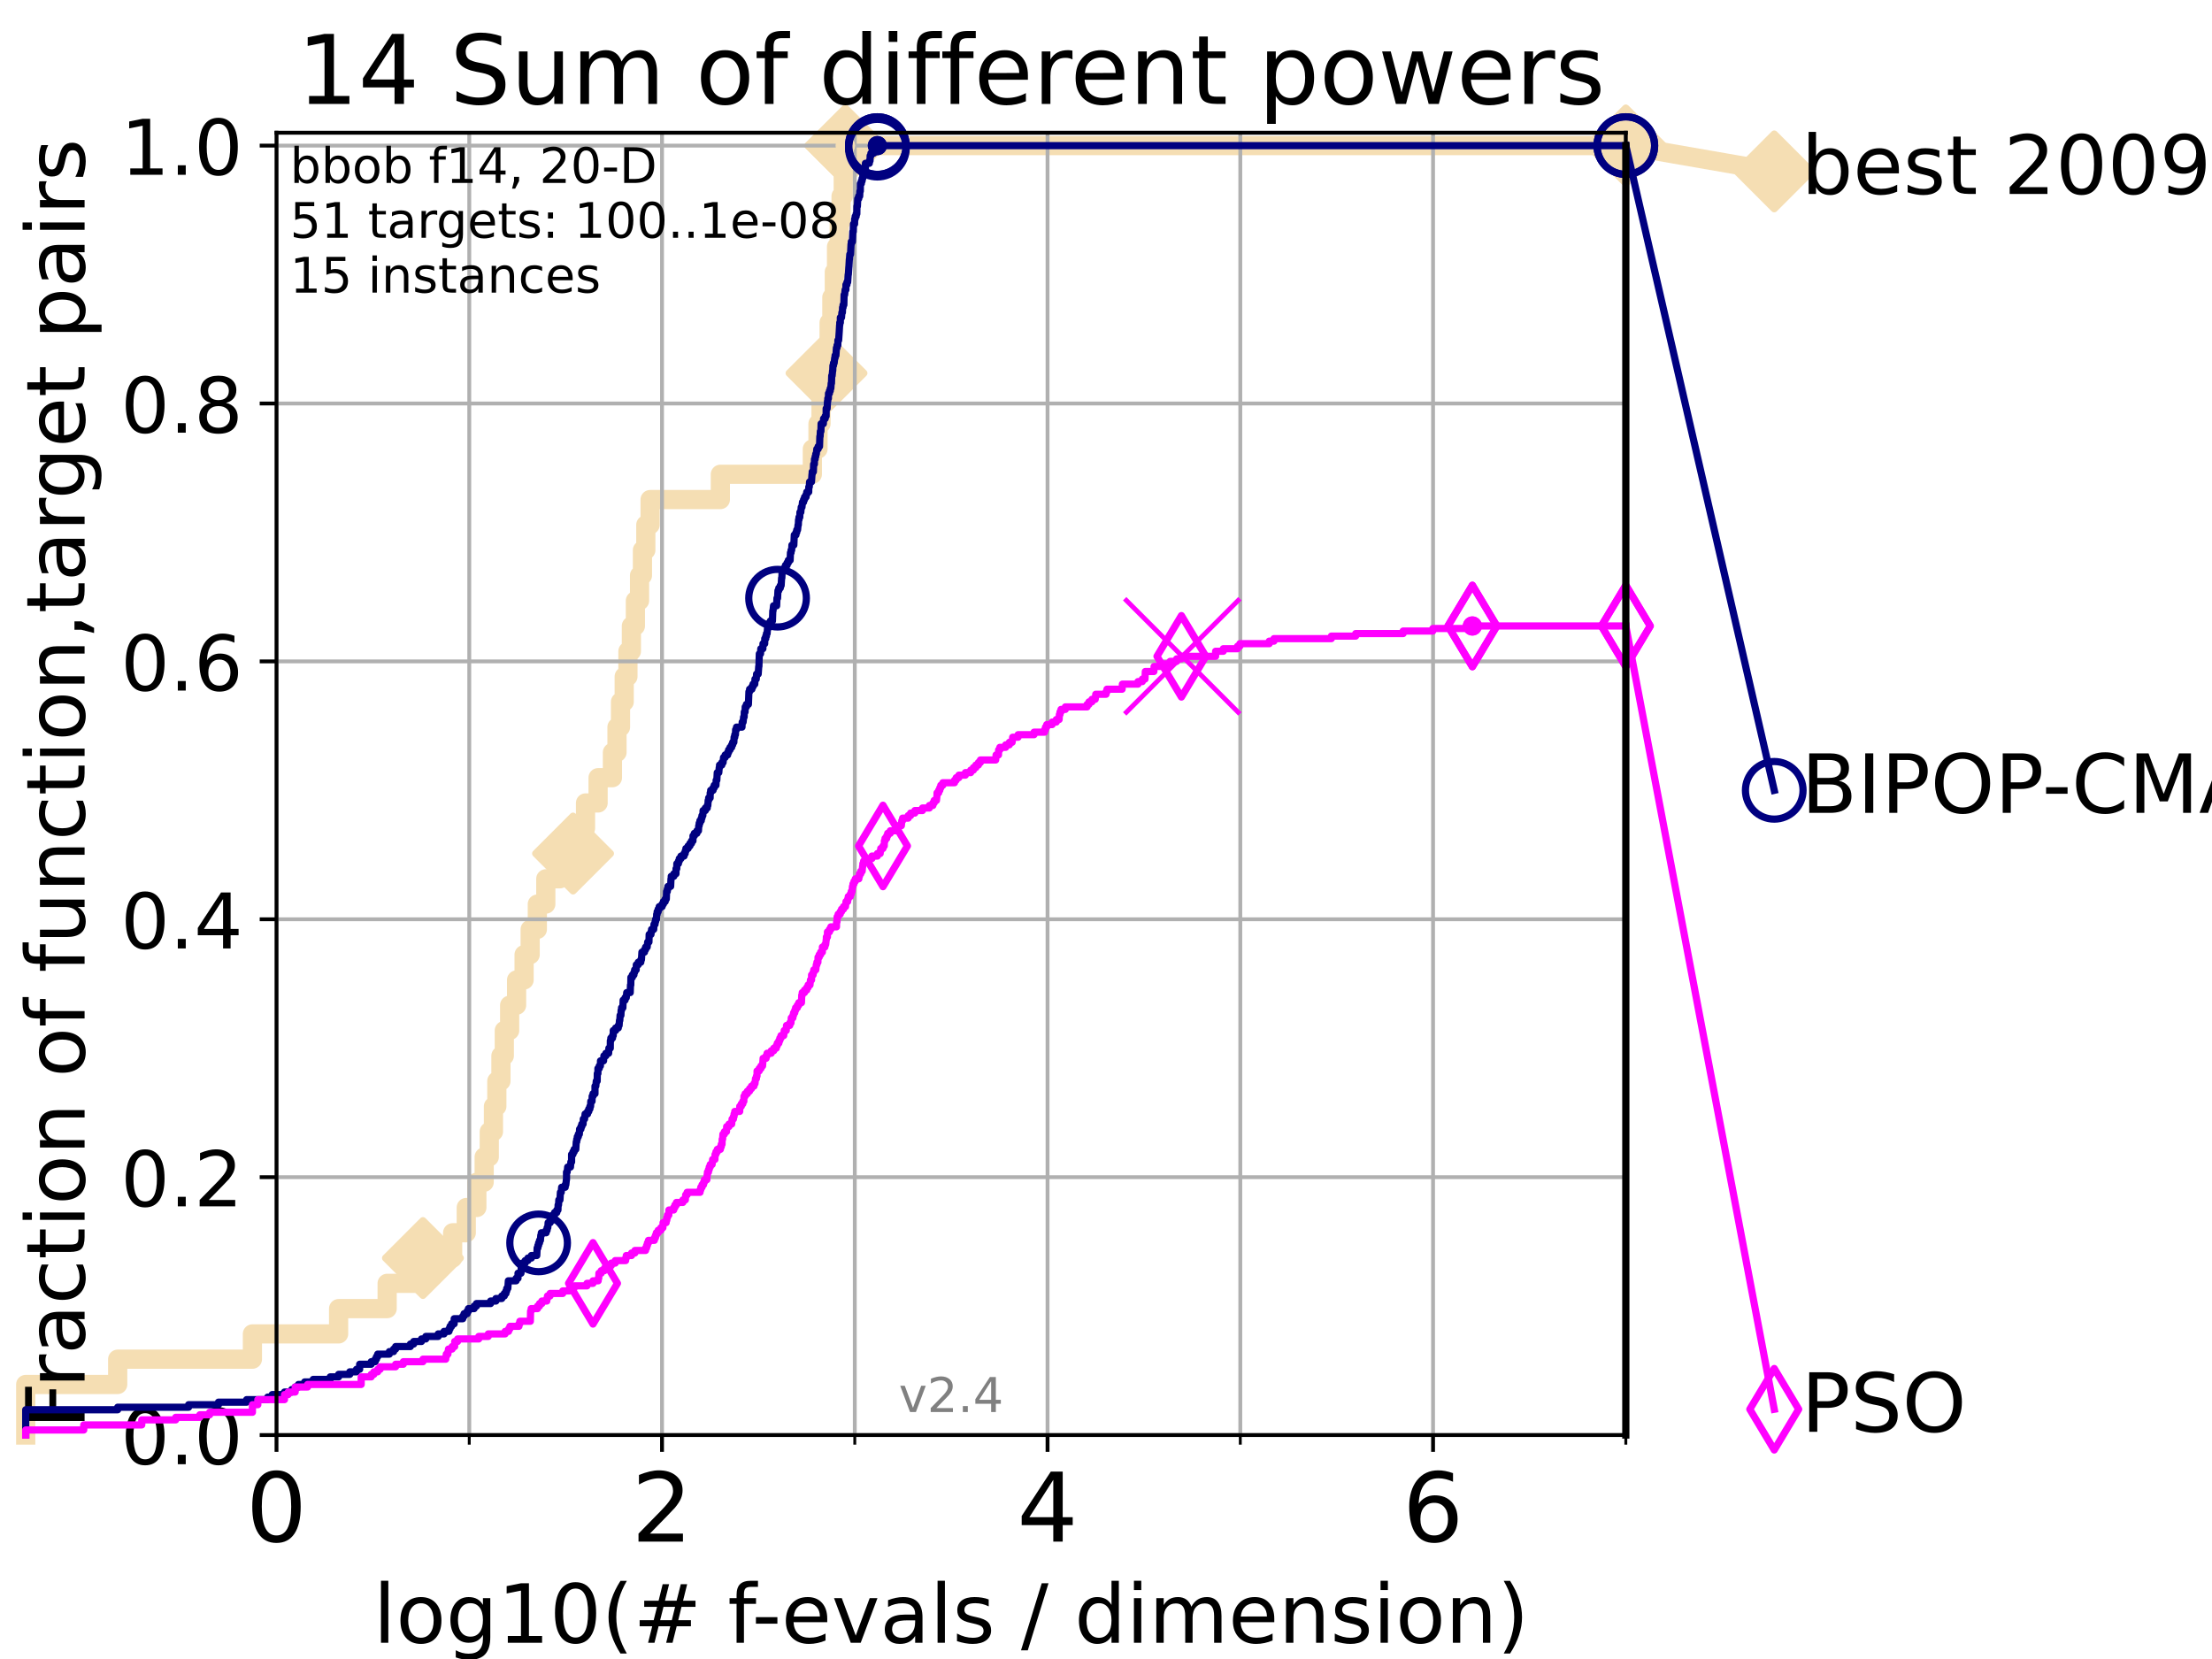 <?xml version="1.0" encoding="utf-8" standalone="no"?>
<!DOCTYPE svg PUBLIC "-//W3C//DTD SVG 1.1//EN"
  "http://www.w3.org/Graphics/SVG/1.1/DTD/svg11.dtd">
<!-- Created with matplotlib (https://matplotlib.org/) -->
<svg height="345.6pt" version="1.1" viewBox="0 0 460.8 345.6" width="460.8pt" xmlns="http://www.w3.org/2000/svg" xmlns:xlink="http://www.w3.org/1999/xlink">
 <defs>
  <style type="text/css">*{stroke-linecap:butt;stroke-linejoin:round;}</style>
 </defs>
 <g id="figure_1">
  <g id="patch_1">
   <path d="M 0 345.6 
L 460.8 345.6 
L 460.8 0 
L 0 0 
z
" style="fill:#ffffff;"/>
  </g>
  <g id="axes_1">
   <g id="patch_2">
    <path d="M 57.6 298.944 
L 338.688 298.944 
L 338.688 27.648 
L 57.6 27.648 
z
" style="fill:#ffffff;"/>
   </g>
   <g id="line2d_1">
    <path d="M 5.357 298.944 
L 5.357 288.41 
L 24.516 288.41 
L 24.516 283.143 
L 52.583 283.143 
L 52.583 277.877 
L 70.539 277.877 
L 70.539 272.61 
L 80.65 272.61 
L 80.65 267.343 
L 88.105 267.343 
L 88.105 262.076 
L 94.295 262.076 
L 94.295 256.809 
L 97.134 256.809 
L 97.134 251.542 
L 99.338 251.542 
L 99.338 246.275 
L 100.862 246.275 
L 100.862 241.009 
L 101.924 241.009 
L 101.924 235.742 
L 102.794 235.742 
L 102.794 230.475 
L 103.498 230.475 
L 103.498 225.208 
L 104.355 225.208 
L 104.355 219.941 
L 105.057 219.941 
L 105.057 214.674 
L 106.169 214.674 
L 106.169 209.407 
L 107.614 209.407 
L 107.614 204.141 
L 109.177 204.141 
L 109.177 198.874 
L 110.443 198.874 
L 110.443 193.607 
L 111.936 193.607 
L 111.936 188.34 
L 113.7 188.34 
L 113.7 183.073 
L 116.621 183.073 
L 116.621 177.806 
L 119.377 177.806 
L 119.377 172.539 
L 121.975 172.539 
L 121.975 167.272 
L 124.595 167.272 
L 124.595 162.006 
L 127.58 162.006 
L 127.58 156.739 
L 128.531 156.739 
L 128.531 151.472 
L 129.262 151.472 
L 129.262 146.205 
L 130.032 146.205 
L 130.032 140.938 
L 130.809 140.938 
L 130.809 135.671 
L 131.528 135.671 
L 131.528 130.404 
L 132.363 130.404 
L 132.363 125.138 
L 133.228 125.138 
L 133.228 119.871 
L 133.833 119.871 
L 133.833 114.604 
L 134.535 114.604 
L 134.535 109.337 
L 135.432 109.337 
L 135.432 104.07 
L 150.064 104.07 
L 150.064 98.803 
L 169.225 98.803 
L 169.225 93.536 
L 170.403 93.536 
L 170.403 88.27 
L 171.031 88.27 
L 171.031 83.003 
L 171.66 83.003 
L 171.66 77.736 
L 172.176 77.736 
L 172.176 72.469 
L 172.72 72.469 
L 172.72 67.202 
L 173.289 67.202 
L 173.289 61.935 
L 173.801 61.935 
L 173.801 56.668 
L 174.264 56.668 
L 174.264 51.402 
L 174.82 51.402 
L 174.82 46.135 
L 175.212 46.135 
L 175.212 40.868 
L 175.661 40.868 
L 175.661 35.601 
L 176.102 35.601 
L 176.102 30.334 
L 338.688 30.334 
" style="fill:none;stroke:#f5deb3;stroke-linecap:square;stroke-width:4;"/>
   </g>
   <g id="line2d_2">
    <defs>
     <path d="M -0 7.778 
L 7.778 0 
L 0 -7.778 
L -7.778 -0 
z
" id="m7338d7117e" style="stroke:#f5deb3;stroke-linejoin:miter;stroke-width:1.5;"/>
    </defs>
    <g>
     <use style="fill:#f5deb3;stroke:#f5deb3;stroke-linejoin:miter;stroke-width:1.5;" x="88.105" xlink:href="#m7338d7117e" y="262.076"/>
     <use style="fill:#f5deb3;stroke:#f5deb3;stroke-linejoin:miter;stroke-width:1.5;" x="119.377" xlink:href="#m7338d7117e" y="177.806"/>
     <use style="fill:#f5deb3;stroke:#f5deb3;stroke-linejoin:miter;stroke-width:1.5;" x="172.176" xlink:href="#m7338d7117e" y="77.736"/>
     <use style="fill:#f5deb3;stroke:#f5deb3;stroke-linejoin:miter;stroke-width:1.5;" x="176.102" xlink:href="#m7338d7117e" y="30.334"/>
     <use style="fill:#f5deb3;stroke:#f5deb3;stroke-linejoin:miter;stroke-width:1.5;" x="176.102" xlink:href="#m7338d7117e" y="30.334"/>
     <use style="fill:#f5deb3;stroke:#f5deb3;stroke-linejoin:miter;stroke-width:1.5;" x="338.688" xlink:href="#m7338d7117e" y="30.334"/>
    </g>
   </g>
   <g id="line2d_3">
    <path style="fill:none;stroke:#f5deb3;stroke-linecap:square;stroke-width:4;"/>
    <g/>
   </g>
   <g id="line2d_4">
    <path d="M 338.688 30.334 
L 369.608 35.706 
" style="fill:none;stroke:#f5deb3;stroke-linecap:square;stroke-width:4;"/>
    <g>
     <use style="fill:#f5deb3;stroke:#f5deb3;stroke-linejoin:miter;stroke-width:1.5;" x="338.688" xlink:href="#m7338d7117e" y="30.334"/>
     <use style="fill:#f5deb3;stroke:#f5deb3;stroke-linejoin:miter;stroke-width:1.5;" x="369.608" xlink:href="#m7338d7117e" y="35.706"/>
    </g>
   </g>
   <g id="matplotlib.axis_1">
    <g id="xtick_1">
     <g id="line2d_5">
      <path clip-path="url(#p124c2bc987)" d="M 57.6 298.944 
L 57.6 27.648 
" style="fill:none;stroke:#b0b0b0;stroke-linecap:square;stroke-width:0.8;"/>
     </g>
     <g id="line2d_6">
      <defs>
       <path d="M 0 0 
L 0 3.5 
" id="mab9c18765e" style="stroke:#000000;stroke-width:0.8;"/>
      </defs>
      <g>
       <use style="stroke:#000000;stroke-width:0.8;" x="57.6" xlink:href="#mab9c18765e" y="298.944"/>
      </g>
     </g>
     <g id="text_1">
      <!-- 0 -->
      <g transform="translate(51.237 321.141)scale(0.2 -0.2)">
       <defs>
        <path d="M 31.781 66.406 
Q 24.172 66.406 20.328 58.906 
Q 16.5 51.422 16.5 36.375 
Q 16.5 21.391 20.328 13.891 
Q 24.172 6.391 31.781 6.391 
Q 39.453 6.391 43.281 13.891 
Q 47.125 21.391 47.125 36.375 
Q 47.125 51.422 43.281 58.906 
Q 39.453 66.406 31.781 66.406 
z
M 31.781 74.219 
Q 44.047 74.219 50.516 64.516 
Q 56.984 54.828 56.984 36.375 
Q 56.984 17.969 50.516 8.266 
Q 44.047 -1.422 31.781 -1.422 
Q 19.531 -1.422 13.062 8.266 
Q 6.594 17.969 6.594 36.375 
Q 6.594 54.828 13.062 64.516 
Q 19.531 74.219 31.781 74.219 
z
" id="DejaVuSans-48"/>
       </defs>
       <use xlink:href="#DejaVuSans-48"/>
      </g>
     </g>
    </g>
    <g id="xtick_2">
     <g id="line2d_7">
      <path clip-path="url(#p124c2bc987)" d="M 137.911 298.944 
L 137.911 27.648 
" style="fill:none;stroke:#b0b0b0;stroke-linecap:square;stroke-width:0.8;"/>
     </g>
     <g id="line2d_8">
      <g>
       <use style="stroke:#000000;stroke-width:0.8;" x="137.911" xlink:href="#mab9c18765e" y="298.944"/>
      </g>
     </g>
     <g id="text_2">
      <!-- 2 -->
      <g transform="translate(131.548 321.141)scale(0.2 -0.2)">
       <defs>
        <path d="M 19.188 8.297 
L 53.609 8.297 
L 53.609 0 
L 7.328 0 
L 7.328 8.297 
Q 12.938 14.109 22.625 23.891 
Q 32.328 33.688 34.812 36.531 
Q 39.547 41.844 41.422 45.531 
Q 43.312 49.219 43.312 52.781 
Q 43.312 58.594 39.234 62.25 
Q 35.156 65.922 28.609 65.922 
Q 23.969 65.922 18.812 64.312 
Q 13.672 62.703 7.812 59.422 
L 7.812 69.391 
Q 13.766 71.781 18.938 73 
Q 24.125 74.219 28.422 74.219 
Q 39.75 74.219 46.484 68.547 
Q 53.219 62.891 53.219 53.422 
Q 53.219 48.922 51.531 44.891 
Q 49.859 40.875 45.406 35.406 
Q 44.188 33.984 37.641 27.219 
Q 31.109 20.453 19.188 8.297 
z
" id="DejaVuSans-50"/>
       </defs>
       <use xlink:href="#DejaVuSans-50"/>
      </g>
     </g>
    </g>
    <g id="xtick_3">
     <g id="line2d_9">
      <path clip-path="url(#p124c2bc987)" d="M 218.222 298.944 
L 218.222 27.648 
" style="fill:none;stroke:#b0b0b0;stroke-linecap:square;stroke-width:0.8;"/>
     </g>
     <g id="line2d_10">
      <g>
       <use style="stroke:#000000;stroke-width:0.8;" x="218.222" xlink:href="#mab9c18765e" y="298.944"/>
      </g>
     </g>
     <g id="text_3">
      <!-- 4 -->
      <g transform="translate(211.859 321.141)scale(0.2 -0.2)">
       <defs>
        <path d="M 37.797 64.312 
L 12.891 25.391 
L 37.797 25.391 
z
M 35.203 72.906 
L 47.609 72.906 
L 47.609 25.391 
L 58.016 25.391 
L 58.016 17.188 
L 47.609 17.188 
L 47.609 0 
L 37.797 0 
L 37.797 17.188 
L 4.891 17.188 
L 4.891 26.703 
z
" id="DejaVuSans-52"/>
       </defs>
       <use xlink:href="#DejaVuSans-52"/>
      </g>
     </g>
    </g>
    <g id="xtick_4">
     <g id="line2d_11">
      <path clip-path="url(#p124c2bc987)" d="M 298.533 298.944 
L 298.533 27.648 
" style="fill:none;stroke:#b0b0b0;stroke-linecap:square;stroke-width:0.8;"/>
     </g>
     <g id="line2d_12">
      <g>
       <use style="stroke:#000000;stroke-width:0.8;" x="298.533" xlink:href="#mab9c18765e" y="298.944"/>
      </g>
     </g>
     <g id="text_4">
      <!-- 6 -->
      <g transform="translate(292.17 321.141)scale(0.2 -0.2)">
       <defs>
        <path d="M 33.016 40.375 
Q 26.375 40.375 22.484 35.828 
Q 18.609 31.297 18.609 23.391 
Q 18.609 15.531 22.484 10.953 
Q 26.375 6.391 33.016 6.391 
Q 39.656 6.391 43.531 10.953 
Q 47.406 15.531 47.406 23.391 
Q 47.406 31.297 43.531 35.828 
Q 39.656 40.375 33.016 40.375 
z
M 52.594 71.297 
L 52.594 62.312 
Q 48.875 64.062 45.094 64.984 
Q 41.312 65.922 37.594 65.922 
Q 27.828 65.922 22.672 59.328 
Q 17.531 52.734 16.797 39.406 
Q 19.672 43.656 24.016 45.922 
Q 28.375 48.188 33.594 48.188 
Q 44.578 48.188 50.953 41.516 
Q 57.328 34.859 57.328 23.391 
Q 57.328 12.156 50.688 5.359 
Q 44.047 -1.422 33.016 -1.422 
Q 20.359 -1.422 13.672 8.266 
Q 6.984 17.969 6.984 36.375 
Q 6.984 53.656 15.188 63.938 
Q 23.391 74.219 37.203 74.219 
Q 40.922 74.219 44.703 73.484 
Q 48.484 72.75 52.594 71.297 
z
" id="DejaVuSans-54"/>
       </defs>
       <use xlink:href="#DejaVuSans-54"/>
      </g>
     </g>
    </g>
    <g id="xtick_5">
     <g id="line2d_13">
      <path clip-path="url(#p124c2bc987)" d="M 97.755 298.944 
L 97.755 27.648 
" style="fill:none;stroke:#b0b0b0;stroke-linecap:square;stroke-width:0.8;"/>
     </g>
     <g id="line2d_14">
      <defs>
       <path d="M 0 0 
L 0 2 
" id="m18548975c8" style="stroke:#000000;stroke-width:0.6;"/>
      </defs>
      <g>
       <use style="stroke:#000000;stroke-width:0.6;" x="97.755" xlink:href="#m18548975c8" y="298.944"/>
      </g>
     </g>
    </g>
    <g id="xtick_6">
     <g id="line2d_15">
      <path clip-path="url(#p124c2bc987)" d="M 178.066 298.944 
L 178.066 27.648 
" style="fill:none;stroke:#b0b0b0;stroke-linecap:square;stroke-width:0.8;"/>
     </g>
     <g id="line2d_16">
      <g>
       <use style="stroke:#000000;stroke-width:0.6;" x="178.066" xlink:href="#m18548975c8" y="298.944"/>
      </g>
     </g>
    </g>
    <g id="xtick_7">
     <g id="line2d_17">
      <path clip-path="url(#p124c2bc987)" d="M 258.377 298.944 
L 258.377 27.648 
" style="fill:none;stroke:#b0b0b0;stroke-linecap:square;stroke-width:0.8;"/>
     </g>
     <g id="line2d_18">
      <g>
       <use style="stroke:#000000;stroke-width:0.6;" x="258.377" xlink:href="#m18548975c8" y="298.944"/>
      </g>
     </g>
    </g>
    <g id="xtick_8">
     <g id="line2d_19">
      <path clip-path="url(#p124c2bc987)" d="M 338.688 298.944 
L 338.688 27.648 
" style="fill:none;stroke:#b0b0b0;stroke-linecap:square;stroke-width:0.8;"/>
     </g>
     <g id="line2d_20">
      <g>
       <use style="stroke:#000000;stroke-width:0.6;" x="338.688" xlink:href="#m18548975c8" y="298.944"/>
      </g>
     </g>
    </g>
    <g id="text_5">
     <!-- log10(# f-evals / dimension) -->
     <g transform="translate(77.764 342.218)scale(0.17 -0.17)">
      <defs>
       <path d="M 9.422 75.984 
L 18.406 75.984 
L 18.406 0 
L 9.422 0 
z
" id="DejaVuSans-108"/>
       <path d="M 30.609 48.391 
Q 23.391 48.391 19.188 42.75 
Q 14.984 37.109 14.984 27.297 
Q 14.984 17.484 19.156 11.844 
Q 23.344 6.203 30.609 6.203 
Q 37.797 6.203 41.984 11.859 
Q 46.188 17.531 46.188 27.297 
Q 46.188 37.016 41.984 42.703 
Q 37.797 48.391 30.609 48.391 
z
M 30.609 56 
Q 42.328 56 49.016 48.375 
Q 55.719 40.766 55.719 27.297 
Q 55.719 13.875 49.016 6.219 
Q 42.328 -1.422 30.609 -1.422 
Q 18.844 -1.422 12.172 6.219 
Q 5.516 13.875 5.516 27.297 
Q 5.516 40.766 12.172 48.375 
Q 18.844 56 30.609 56 
z
" id="DejaVuSans-111"/>
       <path d="M 45.406 27.984 
Q 45.406 37.75 41.375 43.109 
Q 37.359 48.484 30.078 48.484 
Q 22.859 48.484 18.828 43.109 
Q 14.797 37.75 14.797 27.984 
Q 14.797 18.266 18.828 12.891 
Q 22.859 7.516 30.078 7.516 
Q 37.359 7.516 41.375 12.891 
Q 45.406 18.266 45.406 27.984 
z
M 54.391 6.781 
Q 54.391 -7.172 48.188 -13.984 
Q 42 -20.797 29.203 -20.797 
Q 24.469 -20.797 20.266 -20.094 
Q 16.062 -19.391 12.109 -17.922 
L 12.109 -9.188 
Q 16.062 -11.328 19.922 -12.344 
Q 23.781 -13.375 27.781 -13.375 
Q 36.625 -13.375 41.016 -8.766 
Q 45.406 -4.156 45.406 5.172 
L 45.406 9.625 
Q 42.625 4.781 38.281 2.391 
Q 33.938 0 27.875 0 
Q 17.828 0 11.672 7.656 
Q 5.516 15.328 5.516 27.984 
Q 5.516 40.672 11.672 48.328 
Q 17.828 56 27.875 56 
Q 33.938 56 38.281 53.609 
Q 42.625 51.219 45.406 46.391 
L 45.406 54.688 
L 54.391 54.688 
z
" id="DejaVuSans-103"/>
       <path d="M 12.406 8.297 
L 28.516 8.297 
L 28.516 63.922 
L 10.984 60.406 
L 10.984 69.391 
L 28.422 72.906 
L 38.281 72.906 
L 38.281 8.297 
L 54.391 8.297 
L 54.391 0 
L 12.406 0 
z
" id="DejaVuSans-49"/>
       <path d="M 31 75.875 
Q 24.469 64.656 21.281 53.656 
Q 18.109 42.672 18.109 31.391 
Q 18.109 20.125 21.312 9.062 
Q 24.516 -2 31 -13.188 
L 23.188 -13.188 
Q 15.875 -1.703 12.234 9.375 
Q 8.594 20.453 8.594 31.391 
Q 8.594 42.281 12.203 53.312 
Q 15.828 64.359 23.188 75.875 
z
" id="DejaVuSans-40"/>
       <path d="M 51.125 44 
L 36.922 44 
L 32.812 27.688 
L 47.125 27.688 
z
M 43.797 71.781 
L 38.719 51.516 
L 52.984 51.516 
L 58.109 71.781 
L 65.922 71.781 
L 60.891 51.516 
L 76.125 51.516 
L 76.125 44 
L 58.984 44 
L 54.984 27.688 
L 70.516 27.688 
L 70.516 20.219 
L 53.078 20.219 
L 48 0 
L 40.188 0 
L 45.219 20.219 
L 30.906 20.219 
L 25.875 0 
L 18.016 0 
L 23.094 20.219 
L 7.719 20.219 
L 7.719 27.688 
L 24.906 27.688 
L 29 44 
L 13.281 44 
L 13.281 51.516 
L 30.906 51.516 
L 35.891 71.781 
z
" id="DejaVuSans-35"/>
       <path id="DejaVuSans-32"/>
       <path d="M 37.109 75.984 
L 37.109 68.5 
L 28.516 68.5 
Q 23.688 68.5 21.797 66.547 
Q 19.922 64.594 19.922 59.516 
L 19.922 54.688 
L 34.719 54.688 
L 34.719 47.703 
L 19.922 47.703 
L 19.922 0 
L 10.891 0 
L 10.891 47.703 
L 2.297 47.703 
L 2.297 54.688 
L 10.891 54.688 
L 10.891 58.5 
Q 10.891 67.625 15.141 71.797 
Q 19.391 75.984 28.609 75.984 
z
" id="DejaVuSans-102"/>
       <path d="M 4.891 31.391 
L 31.203 31.391 
L 31.203 23.391 
L 4.891 23.391 
z
" id="DejaVuSans-45"/>
       <path d="M 56.203 29.594 
L 56.203 25.203 
L 14.891 25.203 
Q 15.484 15.922 20.484 11.062 
Q 25.484 6.203 34.422 6.203 
Q 39.594 6.203 44.453 7.469 
Q 49.312 8.734 54.109 11.281 
L 54.109 2.781 
Q 49.266 0.734 44.188 -0.344 
Q 39.109 -1.422 33.891 -1.422 
Q 20.797 -1.422 13.156 6.188 
Q 5.516 13.812 5.516 26.812 
Q 5.516 40.234 12.766 48.109 
Q 20.016 56 32.328 56 
Q 43.359 56 49.781 48.891 
Q 56.203 41.797 56.203 29.594 
z
M 47.219 32.234 
Q 47.125 39.594 43.094 43.984 
Q 39.062 48.391 32.422 48.391 
Q 24.906 48.391 20.391 44.141 
Q 15.875 39.891 15.188 32.172 
z
" id="DejaVuSans-101"/>
       <path d="M 2.984 54.688 
L 12.5 54.688 
L 29.594 8.797 
L 46.688 54.688 
L 56.203 54.688 
L 35.688 0 
L 23.484 0 
z
" id="DejaVuSans-118"/>
       <path d="M 34.281 27.484 
Q 23.391 27.484 19.188 25 
Q 14.984 22.516 14.984 16.5 
Q 14.984 11.719 18.141 8.906 
Q 21.297 6.109 26.703 6.109 
Q 34.188 6.109 38.703 11.406 
Q 43.219 16.703 43.219 25.484 
L 43.219 27.484 
z
M 52.203 31.203 
L 52.203 0 
L 43.219 0 
L 43.219 8.297 
Q 40.141 3.328 35.547 0.953 
Q 30.953 -1.422 24.312 -1.422 
Q 15.922 -1.422 10.953 3.297 
Q 6 8.016 6 15.922 
Q 6 25.141 12.172 29.828 
Q 18.359 34.516 30.609 34.516 
L 43.219 34.516 
L 43.219 35.406 
Q 43.219 41.609 39.141 45 
Q 35.062 48.391 27.688 48.391 
Q 23 48.391 18.547 47.266 
Q 14.109 46.141 10.016 43.891 
L 10.016 52.203 
Q 14.938 54.109 19.578 55.047 
Q 24.219 56 28.609 56 
Q 40.484 56 46.344 49.844 
Q 52.203 43.703 52.203 31.203 
z
" id="DejaVuSans-97"/>
       <path d="M 44.281 53.078 
L 44.281 44.578 
Q 40.484 46.531 36.375 47.5 
Q 32.281 48.484 27.875 48.484 
Q 21.188 48.484 17.844 46.438 
Q 14.5 44.391 14.5 40.281 
Q 14.5 37.156 16.891 35.375 
Q 19.281 33.594 26.516 31.984 
L 29.594 31.297 
Q 39.156 29.25 43.188 25.516 
Q 47.219 21.781 47.219 15.094 
Q 47.219 7.469 41.188 3.016 
Q 35.156 -1.422 24.609 -1.422 
Q 20.219 -1.422 15.453 -0.562 
Q 10.688 0.297 5.422 2 
L 5.422 11.281 
Q 10.406 8.688 15.234 7.391 
Q 20.062 6.109 24.812 6.109 
Q 31.156 6.109 34.562 8.281 
Q 37.984 10.453 37.984 14.406 
Q 37.984 18.062 35.516 20.016 
Q 33.062 21.969 24.703 23.781 
L 21.578 24.516 
Q 13.234 26.266 9.516 29.906 
Q 5.812 33.547 5.812 39.891 
Q 5.812 47.609 11.281 51.797 
Q 16.75 56 26.812 56 
Q 31.781 56 36.172 55.266 
Q 40.578 54.547 44.281 53.078 
z
" id="DejaVuSans-115"/>
       <path d="M 25.391 72.906 
L 33.688 72.906 
L 8.297 -9.281 
L 0 -9.281 
z
" id="DejaVuSans-47"/>
       <path d="M 45.406 46.391 
L 45.406 75.984 
L 54.391 75.984 
L 54.391 0 
L 45.406 0 
L 45.406 8.203 
Q 42.578 3.328 38.25 0.953 
Q 33.938 -1.422 27.875 -1.422 
Q 17.969 -1.422 11.734 6.484 
Q 5.516 14.406 5.516 27.297 
Q 5.516 40.188 11.734 48.094 
Q 17.969 56 27.875 56 
Q 33.938 56 38.25 53.625 
Q 42.578 51.266 45.406 46.391 
z
M 14.797 27.297 
Q 14.797 17.391 18.875 11.75 
Q 22.953 6.109 30.078 6.109 
Q 37.203 6.109 41.297 11.75 
Q 45.406 17.391 45.406 27.297 
Q 45.406 37.203 41.297 42.844 
Q 37.203 48.484 30.078 48.484 
Q 22.953 48.484 18.875 42.844 
Q 14.797 37.203 14.797 27.297 
z
" id="DejaVuSans-100"/>
       <path d="M 9.422 54.688 
L 18.406 54.688 
L 18.406 0 
L 9.422 0 
z
M 9.422 75.984 
L 18.406 75.984 
L 18.406 64.594 
L 9.422 64.594 
z
" id="DejaVuSans-105"/>
       <path d="M 52 44.188 
Q 55.375 50.25 60.062 53.125 
Q 64.75 56 71.094 56 
Q 79.641 56 84.281 50.016 
Q 88.922 44.047 88.922 33.016 
L 88.922 0 
L 79.891 0 
L 79.891 32.719 
Q 79.891 40.578 77.094 44.375 
Q 74.312 48.188 68.609 48.188 
Q 61.625 48.188 57.562 43.547 
Q 53.516 38.922 53.516 30.906 
L 53.516 0 
L 44.484 0 
L 44.484 32.719 
Q 44.484 40.625 41.703 44.406 
Q 38.922 48.188 33.109 48.188 
Q 26.219 48.188 22.156 43.531 
Q 18.109 38.875 18.109 30.906 
L 18.109 0 
L 9.078 0 
L 9.078 54.688 
L 18.109 54.688 
L 18.109 46.188 
Q 21.188 51.219 25.484 53.609 
Q 29.781 56 35.688 56 
Q 41.656 56 45.828 52.969 
Q 50 49.953 52 44.188 
z
" id="DejaVuSans-109"/>
       <path d="M 54.891 33.016 
L 54.891 0 
L 45.906 0 
L 45.906 32.719 
Q 45.906 40.484 42.875 44.328 
Q 39.844 48.188 33.797 48.188 
Q 26.516 48.188 22.312 43.547 
Q 18.109 38.922 18.109 30.906 
L 18.109 0 
L 9.078 0 
L 9.078 54.688 
L 18.109 54.688 
L 18.109 46.188 
Q 21.344 51.125 25.703 53.562 
Q 30.078 56 35.797 56 
Q 45.219 56 50.047 50.172 
Q 54.891 44.344 54.891 33.016 
z
" id="DejaVuSans-110"/>
       <path d="M 8.016 75.875 
L 15.828 75.875 
Q 23.141 64.359 26.781 53.312 
Q 30.422 42.281 30.422 31.391 
Q 30.422 20.453 26.781 9.375 
Q 23.141 -1.703 15.828 -13.188 
L 8.016 -13.188 
Q 14.5 -2 17.703 9.062 
Q 20.906 20.125 20.906 31.391 
Q 20.906 42.672 17.703 53.656 
Q 14.5 64.656 8.016 75.875 
z
" id="DejaVuSans-41"/>
      </defs>
      <use xlink:href="#DejaVuSans-108"/>
      <use x="27.783" xlink:href="#DejaVuSans-111"/>
      <use x="88.965" xlink:href="#DejaVuSans-103"/>
      <use x="152.441" xlink:href="#DejaVuSans-49"/>
      <use x="216.064" xlink:href="#DejaVuSans-48"/>
      <use x="279.688" xlink:href="#DejaVuSans-40"/>
      <use x="318.701" xlink:href="#DejaVuSans-35"/>
      <use x="402.49" xlink:href="#DejaVuSans-32"/>
      <use x="434.277" xlink:href="#DejaVuSans-102"/>
      <use x="463.982" xlink:href="#DejaVuSans-45"/>
      <use x="500.066" xlink:href="#DejaVuSans-101"/>
      <use x="561.59" xlink:href="#DejaVuSans-118"/>
      <use x="620.77" xlink:href="#DejaVuSans-97"/>
      <use x="682.049" xlink:href="#DejaVuSans-108"/>
      <use x="709.832" xlink:href="#DejaVuSans-115"/>
      <use x="761.932" xlink:href="#DejaVuSans-32"/>
      <use x="793.719" xlink:href="#DejaVuSans-47"/>
      <use x="827.41" xlink:href="#DejaVuSans-32"/>
      <use x="859.197" xlink:href="#DejaVuSans-100"/>
      <use x="922.674" xlink:href="#DejaVuSans-105"/>
      <use x="950.457" xlink:href="#DejaVuSans-109"/>
      <use x="1047.869" xlink:href="#DejaVuSans-101"/>
      <use x="1109.393" xlink:href="#DejaVuSans-110"/>
      <use x="1172.771" xlink:href="#DejaVuSans-115"/>
      <use x="1224.871" xlink:href="#DejaVuSans-105"/>
      <use x="1252.654" xlink:href="#DejaVuSans-111"/>
      <use x="1313.836" xlink:href="#DejaVuSans-110"/>
      <use x="1377.215" xlink:href="#DejaVuSans-41"/>
     </g>
    </g>
   </g>
   <g id="matplotlib.axis_2">
    <g id="ytick_1">
     <g id="line2d_21">
      <path clip-path="url(#p124c2bc987)" d="M 57.6 298.944 
L 338.688 298.944 
" style="fill:none;stroke:#b0b0b0;stroke-linecap:square;stroke-width:0.8;"/>
     </g>
     <g id="line2d_22">
      <defs>
       <path d="M 0 0 
L -3.5 0 
" id="mf3779a56b2" style="stroke:#000000;stroke-width:0.8;"/>
      </defs>
      <g>
       <use style="stroke:#000000;stroke-width:0.8;" x="57.6" xlink:href="#mf3779a56b2" y="298.944"/>
      </g>
     </g>
     <g id="text_6">
      <!-- 0.0 -->
      <g transform="translate(25.155 305.023)scale(0.16 -0.16)">
       <defs>
        <path d="M 10.688 12.406 
L 21 12.406 
L 21 0 
L 10.688 0 
z
" id="DejaVuSans-46"/>
       </defs>
       <use xlink:href="#DejaVuSans-48"/>
       <use x="63.623" xlink:href="#DejaVuSans-46"/>
       <use x="95.41" xlink:href="#DejaVuSans-48"/>
      </g>
     </g>
    </g>
    <g id="ytick_2">
     <g id="line2d_23">
      <path clip-path="url(#p124c2bc987)" d="M 57.6 245.222 
L 338.688 245.222 
" style="fill:none;stroke:#b0b0b0;stroke-linecap:square;stroke-width:0.8;"/>
     </g>
     <g id="line2d_24">
      <g>
       <use style="stroke:#000000;stroke-width:0.8;" x="57.6" xlink:href="#mf3779a56b2" y="245.222"/>
      </g>
     </g>
     <g id="text_7">
      <!-- 0.2 -->
      <g transform="translate(25.155 251.301)scale(0.16 -0.16)">
       <use xlink:href="#DejaVuSans-48"/>
       <use x="63.623" xlink:href="#DejaVuSans-46"/>
       <use x="95.41" xlink:href="#DejaVuSans-50"/>
      </g>
     </g>
    </g>
    <g id="ytick_3">
     <g id="line2d_25">
      <path clip-path="url(#p124c2bc987)" d="M 57.6 191.5 
L 338.688 191.5 
" style="fill:none;stroke:#b0b0b0;stroke-linecap:square;stroke-width:0.8;"/>
     </g>
     <g id="line2d_26">
      <g>
       <use style="stroke:#000000;stroke-width:0.8;" x="57.6" xlink:href="#mf3779a56b2" y="191.5"/>
      </g>
     </g>
     <g id="text_8">
      <!-- 0.4 -->
      <g transform="translate(25.155 197.579)scale(0.16 -0.16)">
       <use xlink:href="#DejaVuSans-48"/>
       <use x="63.623" xlink:href="#DejaVuSans-46"/>
       <use x="95.41" xlink:href="#DejaVuSans-52"/>
      </g>
     </g>
    </g>
    <g id="ytick_4">
     <g id="line2d_27">
      <path clip-path="url(#p124c2bc987)" d="M 57.6 137.778 
L 338.688 137.778 
" style="fill:none;stroke:#b0b0b0;stroke-linecap:square;stroke-width:0.8;"/>
     </g>
     <g id="line2d_28">
      <g>
       <use style="stroke:#000000;stroke-width:0.8;" x="57.6" xlink:href="#mf3779a56b2" y="137.778"/>
      </g>
     </g>
     <g id="text_9">
      <!-- 0.6 -->
      <g transform="translate(25.155 143.857)scale(0.16 -0.16)">
       <use xlink:href="#DejaVuSans-48"/>
       <use x="63.623" xlink:href="#DejaVuSans-46"/>
       <use x="95.41" xlink:href="#DejaVuSans-54"/>
      </g>
     </g>
    </g>
    <g id="ytick_5">
     <g id="line2d_29">
      <path clip-path="url(#p124c2bc987)" d="M 57.6 84.056 
L 338.688 84.056 
" style="fill:none;stroke:#b0b0b0;stroke-linecap:square;stroke-width:0.8;"/>
     </g>
     <g id="line2d_30">
      <g>
       <use style="stroke:#000000;stroke-width:0.8;" x="57.6" xlink:href="#mf3779a56b2" y="84.056"/>
      </g>
     </g>
     <g id="text_10">
      <!-- 0.8 -->
      <g transform="translate(25.155 90.135)scale(0.16 -0.16)">
       <defs>
        <path d="M 31.781 34.625 
Q 24.75 34.625 20.719 30.859 
Q 16.703 27.094 16.703 20.516 
Q 16.703 13.922 20.719 10.156 
Q 24.75 6.391 31.781 6.391 
Q 38.812 6.391 42.859 10.172 
Q 46.922 13.969 46.922 20.516 
Q 46.922 27.094 42.891 30.859 
Q 38.875 34.625 31.781 34.625 
z
M 21.922 38.812 
Q 15.578 40.375 12.031 44.719 
Q 8.5 49.078 8.5 55.328 
Q 8.5 64.062 14.719 69.141 
Q 20.953 74.219 31.781 74.219 
Q 42.672 74.219 48.875 69.141 
Q 55.078 64.062 55.078 55.328 
Q 55.078 49.078 51.531 44.719 
Q 48 40.375 41.703 38.812 
Q 48.828 37.156 52.797 32.312 
Q 56.781 27.484 56.781 20.516 
Q 56.781 9.906 50.312 4.234 
Q 43.844 -1.422 31.781 -1.422 
Q 19.734 -1.422 13.25 4.234 
Q 6.781 9.906 6.781 20.516 
Q 6.781 27.484 10.781 32.312 
Q 14.797 37.156 21.922 38.812 
z
M 18.312 54.391 
Q 18.312 48.734 21.844 45.562 
Q 25.391 42.391 31.781 42.391 
Q 38.141 42.391 41.719 45.562 
Q 45.312 48.734 45.312 54.391 
Q 45.312 60.062 41.719 63.234 
Q 38.141 66.406 31.781 66.406 
Q 25.391 66.406 21.844 63.234 
Q 18.312 60.062 18.312 54.391 
z
" id="DejaVuSans-56"/>
       </defs>
       <use xlink:href="#DejaVuSans-48"/>
       <use x="63.623" xlink:href="#DejaVuSans-46"/>
       <use x="95.41" xlink:href="#DejaVuSans-56"/>
      </g>
     </g>
    </g>
    <g id="ytick_6">
     <g id="line2d_31">
      <path clip-path="url(#p124c2bc987)" d="M 57.6 30.334 
L 338.688 30.334 
" style="fill:none;stroke:#b0b0b0;stroke-linecap:square;stroke-width:0.8;"/>
     </g>
     <g id="line2d_32">
      <g>
       <use style="stroke:#000000;stroke-width:0.8;" x="57.6" xlink:href="#mf3779a56b2" y="30.334"/>
      </g>
     </g>
     <g id="text_11">
      <!-- 1.0 -->
      <g transform="translate(25.155 36.413)scale(0.16 -0.16)">
       <use xlink:href="#DejaVuSans-49"/>
       <use x="63.623" xlink:href="#DejaVuSans-46"/>
       <use x="95.41" xlink:href="#DejaVuSans-48"/>
      </g>
     </g>
    </g>
    <g id="text_12">
     <!-- Fraction of function,target pairs -->
     <g transform="translate(17.62 297.681)rotate(-90)scale(0.17 -0.17)">
      <defs>
       <path d="M 9.812 72.906 
L 51.703 72.906 
L 51.703 64.594 
L 19.672 64.594 
L 19.672 43.109 
L 48.578 43.109 
L 48.578 34.812 
L 19.672 34.812 
L 19.672 0 
L 9.812 0 
z
" id="DejaVuSans-70"/>
       <path d="M 41.109 46.297 
Q 39.594 47.172 37.812 47.578 
Q 36.031 48 33.891 48 
Q 26.266 48 22.188 43.047 
Q 18.109 38.094 18.109 28.812 
L 18.109 0 
L 9.078 0 
L 9.078 54.688 
L 18.109 54.688 
L 18.109 46.188 
Q 20.953 51.172 25.484 53.578 
Q 30.031 56 36.531 56 
Q 37.453 56 38.578 55.875 
Q 39.703 55.766 41.062 55.516 
z
" id="DejaVuSans-114"/>
       <path d="M 48.781 52.594 
L 48.781 44.188 
Q 44.969 46.297 41.141 47.344 
Q 37.312 48.391 33.406 48.391 
Q 24.656 48.391 19.812 42.844 
Q 14.984 37.312 14.984 27.297 
Q 14.984 17.281 19.812 11.734 
Q 24.656 6.203 33.406 6.203 
Q 37.312 6.203 41.141 7.25 
Q 44.969 8.297 48.781 10.406 
L 48.781 2.094 
Q 45.016 0.344 40.984 -0.531 
Q 36.969 -1.422 32.422 -1.422 
Q 20.062 -1.422 12.781 6.344 
Q 5.516 14.109 5.516 27.297 
Q 5.516 40.672 12.859 48.328 
Q 20.219 56 33.016 56 
Q 37.156 56 41.109 55.141 
Q 45.062 54.297 48.781 52.594 
z
" id="DejaVuSans-99"/>
       <path d="M 18.312 70.219 
L 18.312 54.688 
L 36.812 54.688 
L 36.812 47.703 
L 18.312 47.703 
L 18.312 18.016 
Q 18.312 11.328 20.141 9.422 
Q 21.969 7.516 27.594 7.516 
L 36.812 7.516 
L 36.812 0 
L 27.594 0 
Q 17.188 0 13.234 3.875 
Q 9.281 7.766 9.281 18.016 
L 9.281 47.703 
L 2.688 47.703 
L 2.688 54.688 
L 9.281 54.688 
L 9.281 70.219 
z
" id="DejaVuSans-116"/>
       <path d="M 8.5 21.578 
L 8.5 54.688 
L 17.484 54.688 
L 17.484 21.922 
Q 17.484 14.156 20.5 10.266 
Q 23.531 6.391 29.594 6.391 
Q 36.859 6.391 41.078 11.031 
Q 45.312 15.672 45.312 23.688 
L 45.312 54.688 
L 54.297 54.688 
L 54.297 0 
L 45.312 0 
L 45.312 8.406 
Q 42.047 3.422 37.719 1 
Q 33.406 -1.422 27.688 -1.422 
Q 18.266 -1.422 13.375 4.438 
Q 8.5 10.297 8.5 21.578 
z
M 31.109 56 
z
" id="DejaVuSans-117"/>
       <path d="M 11.719 12.406 
L 22.016 12.406 
L 22.016 4 
L 14.016 -11.625 
L 7.719 -11.625 
L 11.719 4 
z
" id="DejaVuSans-44"/>
       <path d="M 18.109 8.203 
L 18.109 -20.797 
L 9.078 -20.797 
L 9.078 54.688 
L 18.109 54.688 
L 18.109 46.391 
Q 20.953 51.266 25.266 53.625 
Q 29.594 56 35.594 56 
Q 45.562 56 51.781 48.094 
Q 58.016 40.188 58.016 27.297 
Q 58.016 14.406 51.781 6.484 
Q 45.562 -1.422 35.594 -1.422 
Q 29.594 -1.422 25.266 0.953 
Q 20.953 3.328 18.109 8.203 
z
M 48.688 27.297 
Q 48.688 37.203 44.609 42.844 
Q 40.531 48.484 33.406 48.484 
Q 26.266 48.484 22.188 42.844 
Q 18.109 37.203 18.109 27.297 
Q 18.109 17.391 22.188 11.75 
Q 26.266 6.109 33.406 6.109 
Q 40.531 6.109 44.609 11.75 
Q 48.688 17.391 48.688 27.297 
z
" id="DejaVuSans-112"/>
      </defs>
      <use xlink:href="#DejaVuSans-70"/>
      <use x="50.27" xlink:href="#DejaVuSans-114"/>
      <use x="91.383" xlink:href="#DejaVuSans-97"/>
      <use x="152.662" xlink:href="#DejaVuSans-99"/>
      <use x="207.643" xlink:href="#DejaVuSans-116"/>
      <use x="246.852" xlink:href="#DejaVuSans-105"/>
      <use x="274.635" xlink:href="#DejaVuSans-111"/>
      <use x="335.816" xlink:href="#DejaVuSans-110"/>
      <use x="399.195" xlink:href="#DejaVuSans-32"/>
      <use x="430.982" xlink:href="#DejaVuSans-111"/>
      <use x="492.164" xlink:href="#DejaVuSans-102"/>
      <use x="527.369" xlink:href="#DejaVuSans-32"/>
      <use x="559.156" xlink:href="#DejaVuSans-102"/>
      <use x="594.361" xlink:href="#DejaVuSans-117"/>
      <use x="657.74" xlink:href="#DejaVuSans-110"/>
      <use x="721.119" xlink:href="#DejaVuSans-99"/>
      <use x="776.1" xlink:href="#DejaVuSans-116"/>
      <use x="815.309" xlink:href="#DejaVuSans-105"/>
      <use x="843.092" xlink:href="#DejaVuSans-111"/>
      <use x="904.273" xlink:href="#DejaVuSans-110"/>
      <use x="967.652" xlink:href="#DejaVuSans-44"/>
      <use x="999.439" xlink:href="#DejaVuSans-116"/>
      <use x="1038.648" xlink:href="#DejaVuSans-97"/>
      <use x="1099.928" xlink:href="#DejaVuSans-114"/>
      <use x="1139.291" xlink:href="#DejaVuSans-103"/>
      <use x="1202.768" xlink:href="#DejaVuSans-101"/>
      <use x="1264.291" xlink:href="#DejaVuSans-116"/>
      <use x="1303.5" xlink:href="#DejaVuSans-32"/>
      <use x="1335.287" xlink:href="#DejaVuSans-112"/>
      <use x="1398.764" xlink:href="#DejaVuSans-97"/>
      <use x="1460.043" xlink:href="#DejaVuSans-105"/>
      <use x="1487.826" xlink:href="#DejaVuSans-114"/>
      <use x="1528.939" xlink:href="#DejaVuSans-115"/>
     </g>
    </g>
   </g>
   <g id="line2d_33">
    <defs>
     <path d="M 0 1.5 
C 0.398 1.5 0.779 1.342 1.061 1.061 
C 1.342 0.779 1.5 0.398 1.5 0 
C 1.5 -0.398 1.342 -0.779 1.061 -1.061 
C 0.779 -1.342 0.398 -1.5 0 -1.5 
C -0.398 -1.5 -0.779 -1.342 -1.061 -1.061 
C -1.342 -0.779 -1.5 -0.398 -1.5 0 
C -1.5 0.398 -1.342 0.779 -1.061 1.061 
C -0.779 1.342 -0.398 1.5 0 1.5 
z
" id="m7b6650c0b5" style="stroke:#f5deb3;"/>
    </defs>
    <g>
     <use style="fill:#f5deb3;stroke:#f5deb3;" x="176.102" xlink:href="#m7b6650c0b5" y="30.334"/>
     <use style="fill:#f5deb3;stroke:#f5deb3;" x="176.102" xlink:href="#m7b6650c0b5" y="30.334"/>
    </g>
   </g>
   <g id="line2d_34">
    <defs>
     <path d="M 0 1.5 
C 0.398 1.5 0.779 1.342 1.061 1.061 
C 1.342 0.779 1.5 0.398 1.5 0 
C 1.5 -0.398 1.342 -0.779 1.061 -1.061 
C 0.779 -1.342 0.398 -1.5 0 -1.5 
C -0.398 -1.5 -0.779 -1.342 -1.061 -1.061 
C -1.342 -0.779 -1.5 -0.398 -1.5 0 
C -1.5 0.398 -1.342 0.779 -1.061 1.061 
C -0.779 1.342 -0.398 1.5 0 1.5 
z
" id="md8f21a61bd" style="stroke:#000080;"/>
    </defs>
    <g>
     <use style="fill:#000080;stroke:#000080;" x="182.775" xlink:href="#md8f21a61bd" y="30.334"/>
     <use style="fill:#000080;stroke:#000080;" x="182.775" xlink:href="#md8f21a61bd" y="30.334"/>
    </g>
   </g>
   <g id="line2d_35">
    <path d="M 5.357 298.944 
L 5.357 293.677 
L 24.516 293.677 
L 24.516 293.15 
L 39.292 293.15 
L 39.292 292.624 
L 45.512 292.624 
L 45.512 292.097 
L 51.38 292.097 
L 51.38 291.57 
L 55.763 291.57 
L 55.763 291.044 
L 56.705 291.044 
L 56.705 290.517 
L 59.262 290.517 
L 59.262 289.99 
L 60.78 289.99 
L 60.78 289.464 
L 61.491 289.464 
L 61.491 288.937 
L 62.175 288.937 
L 62.175 288.41 
L 63.468 288.41 
L 63.468 287.884 
L 65.243 287.884 
L 65.243 287.357 
L 68.793 287.357 
L 68.793 286.83 
L 70.539 286.83 
L 70.539 286.304 
L 72.868 286.304 
L 72.868 285.777 
L 74.263 285.777 
L 74.263 285.25 
L 74.922 285.25 
L 74.922 284.197 
L 77.331 284.197 
L 77.331 283.67 
L 78.155 283.67 
L 78.155 283.143 
L 78.421 283.143 
L 78.421 282.617 
L 78.683 282.617 
L 78.683 282.09 
L 81.109 282.09 
L 81.109 281.563 
L 81.993 281.563 
L 81.993 281.037 
L 82.418 281.037 
L 82.418 280.51 
L 85.492 280.51 
L 85.492 279.983 
L 86.183 279.983 
L 86.183 279.457 
L 87.799 279.457 
L 87.799 278.93 
L 88.701 278.93 
L 88.701 278.403 
L 91.284 278.403 
L 91.284 277.877 
L 92.504 277.877 
L 92.504 277.35 
L 93.534 277.35 
L 93.534 276.823 
L 93.755 276.823 
L 93.755 276.296 
L 94.081 276.296 
L 94.081 275.77 
L 94.611 275.77 
L 94.611 274.716 
L 96.396 274.716 
L 96.396 274.19 
L 96.676 274.19 
L 96.676 273.663 
L 97.314 273.663 
L 97.314 273.136 
L 97.58 273.136 
L 97.58 272.61 
L 98.772 272.61 
L 98.772 272.083 
L 99.258 272.083 
L 99.258 271.556 
L 102.196 271.556 
L 102.196 271.03 
L 103.309 271.03 
L 103.309 270.503 
L 104.533 270.503 
L 104.533 269.976 
L 105.057 269.976 
L 105.057 269.45 
L 105.398 269.45 
L 105.398 268.923 
L 105.566 268.923 
L 105.566 268.396 
L 105.788 268.396 
L 105.897 266.816 
L 107.515 266.816 
L 107.515 266.289 
L 107.909 266.289 
L 107.909 265.236 
L 108.531 265.236 
L 108.578 264.183 
L 108.764 264.183 
L 108.811 263.129 
L 109.402 263.129 
L 109.402 262.603 
L 109.974 262.603 
L 109.974 262.076 
L 110.694 262.076 
L 110.694 261.549 
L 111.82 261.549 
L 111.897 259.969 
L 112.052 259.969 
L 112.052 259.443 
L 112.205 259.443 
L 112.205 258.916 
L 112.394 258.916 
L 112.394 258.389 
L 112.581 258.389 
L 112.656 257.336 
L 112.767 257.336 
L 112.767 256.809 
L 113.77 256.809 
L 113.77 256.282 
L 113.977 256.282 
L 113.977 255.756 
L 114.114 255.756 
L 114.183 254.702 
L 114.619 254.702 
L 114.619 254.176 
L 115.141 254.176 
L 115.141 253.122 
L 115.523 253.122 
L 115.523 252.596 
L 115.989 252.596 
L 115.989 252.069 
L 116.233 252.069 
L 116.263 251.016 
L 116.353 251.016 
L 116.413 249.962 
L 116.651 249.962 
L 116.739 248.382 
L 116.914 248.382 
L 117.001 247.329 
L 117.738 247.329 
L 117.738 246.802 
L 117.876 246.802 
L 117.985 245.749 
L 118.013 245.749 
L 118.013 244.169 
L 118.149 244.169 
L 118.257 243.115 
L 118.839 243.115 
L 118.917 242.062 
L 119.072 242.062 
L 119.072 240.482 
L 119.352 240.482 
L 119.352 239.955 
L 119.603 239.955 
L 119.603 239.428 
L 119.948 239.428 
L 120.045 237.848 
L 120.142 237.848 
L 120.142 237.322 
L 120.263 237.322 
L 120.263 236.795 
L 120.477 236.795 
L 120.477 236.268 
L 120.689 236.268 
L 120.736 235.215 
L 121.014 235.215 
L 121.014 234.688 
L 121.197 234.688 
L 121.197 234.162 
L 121.468 234.162 
L 121.512 233.108 
L 121.778 233.108 
L 121.888 232.055 
L 122.405 232.055 
L 122.405 231.528 
L 122.657 231.528 
L 122.657 231.001 
L 122.886 231.001 
L 122.886 230.475 
L 123.03 230.475 
L 123.071 229.421 
L 123.334 229.421 
L 123.354 228.368 
L 123.534 228.368 
L 123.534 227.841 
L 123.947 227.841 
L 123.947 226.261 
L 124.121 226.261 
L 124.216 225.208 
L 124.407 225.208 
L 124.426 223.628 
L 124.557 223.628 
L 124.557 222.575 
L 124.836 222.575 
L 124.836 222.048 
L 125.075 222.048 
L 125.093 220.994 
L 125.735 220.994 
L 125.805 219.941 
L 126.219 219.941 
L 126.219 219.414 
L 126.79 219.414 
L 126.839 218.361 
L 127.133 218.361 
L 127.149 216.781 
L 127.246 216.781 
L 127.246 216.254 
L 127.596 216.254 
L 127.596 215.728 
L 127.752 215.728 
L 127.752 214.674 
L 128.245 214.674 
L 128.245 214.148 
L 128.798 214.148 
L 128.798 213.621 
L 128.973 213.621 
L 129.046 212.567 
L 129.118 212.567 
L 129.176 211.514 
L 129.348 211.514 
L 129.39 210.461 
L 129.476 210.461 
L 129.476 209.934 
L 129.756 209.934 
L 129.812 208.354 
L 130.209 208.354 
L 130.209 207.827 
L 130.465 207.827 
L 130.559 206.774 
L 131.287 206.774 
L 131.338 205.194 
L 131.402 205.194 
L 131.427 203.614 
L 131.728 203.614 
L 131.728 203.087 
L 132.06 203.087 
L 132.06 202.56 
L 132.206 202.56 
L 132.206 202.034 
L 132.53 202.034 
L 132.553 200.98 
L 132.952 200.98 
L 132.952 200.454 
L 133.488 200.454 
L 133.488 199.927 
L 133.623 199.927 
L 133.723 198.347 
L 134.258 198.347 
L 134.258 197.82 
L 134.492 197.82 
L 134.492 197.294 
L 134.818 197.294 
L 134.922 196.24 
L 135.189 196.24 
L 135.23 194.66 
L 135.612 194.66 
L 135.612 194.133 
L 135.731 194.133 
L 135.731 193.607 
L 136.18 193.607 
L 136.237 192.553 
L 136.457 192.553 
L 136.457 192.027 
L 136.57 192.027 
L 136.57 191.5 
L 136.757 191.5 
L 136.795 190.447 
L 136.897 190.447 
L 136.897 189.92 
L 137.108 189.92 
L 137.108 189.393 
L 137.326 189.393 
L 137.326 188.867 
L 137.928 188.867 
L 137.928 188.34 
L 138.196 188.34 
L 138.196 187.813 
L 138.57 187.813 
L 138.57 187.287 
L 138.803 187.287 
L 138.861 185.706 
L 139.017 185.706 
L 139.017 185.18 
L 139.148 185.18 
L 139.148 184.653 
L 139.707 184.653 
L 139.778 183.073 
L 139.833 183.073 
L 139.833 182.546 
L 140.379 182.546 
L 140.379 182.02 
L 140.819 182.02 
L 140.827 180.966 
L 140.981 180.966 
L 140.996 179.913 
L 141.329 179.913 
L 141.329 179.386 
L 141.507 179.386 
L 141.507 178.86 
L 141.858 178.86 
L 141.858 178.333 
L 142.5 178.333 
L 142.5 177.806 
L 142.739 177.806 
L 142.739 177.28 
L 142.884 177.28 
L 142.884 176.753 
L 143.344 176.753 
L 143.344 176.226 
L 143.723 176.226 
L 143.723 175.699 
L 144.051 175.699 
L 144.051 175.173 
L 144.355 175.173 
L 144.361 174.119 
L 144.647 174.119 
L 144.647 173.593 
L 145.178 173.593 
L 145.178 173.066 
L 145.503 173.066 
L 145.559 172.013 
L 145.649 172.013 
L 145.649 171.486 
L 145.805 171.486 
L 145.805 170.959 
L 146.086 170.959 
L 146.086 170.433 
L 146.227 170.433 
L 146.227 169.906 
L 146.415 169.906 
L 146.463 168.853 
L 146.932 168.853 
L 146.932 168.326 
L 147.333 168.326 
L 147.333 167.799 
L 147.455 167.799 
L 147.52 166.746 
L 147.625 166.746 
L 147.625 166.219 
L 147.932 166.219 
L 147.947 165.166 
L 148.045 165.166 
L 148.045 164.639 
L 148.545 164.639 
L 148.545 164.112 
L 148.78 164.112 
L 148.78 163.586 
L 149.15 163.586 
L 149.187 162.532 
L 149.328 162.532 
L 149.414 160.952 
L 149.74 160.952 
L 149.828 159.899 
L 149.89 159.899 
L 149.89 159.372 
L 150.366 159.372 
L 150.366 158.846 
L 150.632 158.846 
L 150.725 157.792 
L 151.064 157.792 
L 151.064 157.265 
L 151.582 157.265 
L 151.582 156.739 
L 151.779 156.739 
L 151.779 156.212 
L 152.08 156.212 
L 152.08 155.685 
L 152.417 155.685 
L 152.417 155.159 
L 152.632 155.159 
L 152.632 154.632 
L 152.874 154.632 
L 152.926 153.579 
L 153.065 153.579 
L 153.065 153.052 
L 153.204 153.052 
L 153.244 151.999 
L 153.427 151.999 
L 153.427 151.472 
L 154.571 151.472 
L 154.614 150.419 
L 154.807 150.419 
L 154.906 149.365 
L 155.021 149.365 
L 155.047 148.312 
L 155.21 148.312 
L 155.242 147.258 
L 155.489 147.258 
L 155.489 146.732 
L 155.907 146.732 
L 156.012 144.098 
L 156.151 144.098 
L 156.151 143.572 
L 156.637 143.572 
L 156.637 143.045 
L 156.868 143.045 
L 156.868 142.518 
L 157.232 142.518 
L 157.272 141.465 
L 157.543 141.465 
L 157.608 140.411 
L 157.948 140.411 
L 158.059 138.831 
L 158.094 138.831 
L 158.179 136.198 
L 158.431 136.198 
L 158.487 135.145 
L 158.921 135.145 
L 158.94 134.091 
L 159.299 134.091 
L 159.312 133.038 
L 159.522 133.038 
L 159.522 132.511 
L 159.663 132.511 
L 159.663 131.985 
L 159.805 131.985 
L 159.88 130.931 
L 160.02 130.931 
L 160.106 129.878 
L 160.485 129.878 
L 160.485 129.351 
L 160.912 129.351 
L 160.985 127.244 
L 161.036 127.244 
L 161.139 126.191 
L 161.788 126.191 
L 161.852 124.611 
L 161.98 124.611 
L 162.061 123.031 
L 162.234 123.031 
L 162.234 122.504 
L 162.547 122.504 
L 162.547 121.977 
L 162.727 121.977 
L 162.823 120.397 
L 162.873 120.397 
L 162.94 118.817 
L 163.385 118.817 
L 163.385 118.291 
L 163.618 118.291 
L 163.618 117.764 
L 163.962 117.764 
L 163.962 117.237 
L 164.22 117.237 
L 164.22 116.711 
L 164.6 116.711 
L 164.664 115.131 
L 164.793 115.131 
L 164.793 114.604 
L 164.921 114.604 
L 164.971 113.55 
L 165.37 113.55 
L 165.465 111.444 
L 165.807 111.444 
L 165.807 110.917 
L 165.975 110.917 
L 165.975 110.39 
L 166.147 110.39 
L 166.252 109.337 
L 166.307 109.337 
L 166.351 108.284 
L 166.438 108.284 
L 166.438 107.757 
L 166.607 107.757 
L 166.639 106.704 
L 166.824 106.704 
L 166.909 105.65 
L 167.065 105.65 
L 167.171 104.597 
L 167.399 104.597 
L 167.399 104.07 
L 167.601 104.07 
L 167.601 103.543 
L 167.916 103.543 
L 167.916 103.017 
L 168.063 103.017 
L 168.063 102.49 
L 168.469 102.49 
L 168.484 101.437 
L 168.586 101.437 
L 168.651 100.383 
L 169.047 100.383 
L 169.153 98.803 
L 169.193 98.803 
L 169.193 98.277 
L 169.439 98.277 
L 169.495 96.697 
L 169.654 96.697 
L 169.671 95.643 
L 169.811 95.643 
L 169.811 95.116 
L 169.931 95.116 
L 169.931 94.59 
L 170.049 94.59 
L 170.156 93.536 
L 170.435 93.536 
L 170.435 93.01 
L 170.721 93.01 
L 170.792 90.903 
L 170.85 90.903 
L 170.896 89.85 
L 171.013 89.85 
L 171.05 88.27 
L 171.519 88.27 
L 171.569 87.216 
L 171.895 87.216 
L 171.895 86.69 
L 172.097 86.69 
L 172.103 85.109 
L 172.303 85.109 
L 172.389 83.529 
L 172.444 83.529 
L 172.444 83.003 
L 172.571 83.003 
L 172.593 81.949 
L 172.787 81.949 
L 172.787 81.423 
L 172.958 81.423 
L 172.958 80.896 
L 173.082 80.896 
L 173.15 79.843 
L 173.212 79.843 
L 173.261 78.263 
L 173.348 78.263 
L 173.446 77.209 
L 173.477 77.209 
L 173.512 76.156 
L 173.63 76.156 
L 173.63 75.629 
L 173.772 75.629 
L 173.88 74.576 
L 173.964 74.576 
L 173.964 74.049 
L 174.139 74.049 
L 174.241 72.469 
L 174.368 72.469 
L 174.368 71.942 
L 174.535 71.942 
L 174.548 70.889 
L 174.702 70.889 
L 174.812 69.309 
L 174.814 69.309 
L 174.906 67.729 
L 174.936 67.729 
L 174.936 67.202 
L 175.059 67.202 
L 175.059 66.149 
L 175.302 66.149 
L 175.381 65.095 
L 175.486 65.095 
L 175.521 64.042 
L 175.628 64.042 
L 175.628 63.515 
L 175.79 63.515 
L 175.84 61.409 
L 175.952 61.409 
L 176.055 60.355 
L 176.218 60.355 
L 176.223 59.302 
L 176.431 59.302 
L 176.431 58.775 
L 176.583 58.775 
L 176.69 57.195 
L 176.724 57.195 
L 176.828 55.615 
L 176.839 55.615 
L 176.931 54.035 
L 176.953 54.035 
L 177.022 52.982 
L 177.181 52.982 
L 177.283 50.875 
L 177.339 50.875 
L 177.339 50.348 
L 177.576 50.348 
L 177.662 48.241 
L 177.752 48.241 
L 177.789 46.661 
L 178.024 46.661 
L 178.037 45.608 
L 178.149 45.608 
L 178.149 45.081 
L 178.356 45.081 
L 178.356 44.555 
L 178.493 44.555 
L 178.516 42.975 
L 178.61 42.975 
L 178.682 41.395 
L 178.882 41.395 
L 178.882 40.868 
L 179.087 40.868 
L 179.13 39.814 
L 179.218 39.814 
L 179.233 38.234 
L 179.44 38.234 
L 179.44 37.708 
L 179.592 37.708 
L 179.592 37.181 
L 179.723 37.181 
L 179.759 36.128 
L 179.879 36.128 
L 179.879 35.601 
L 180.151 35.601 
L 180.151 35.074 
L 180.282 35.074 
L 180.282 34.021 
L 181.096 34.021 
L 181.096 33.494 
L 181.244 33.494 
L 181.265 32.441 
L 181.434 32.441 
L 181.434 31.914 
L 182.03 31.914 
L 182.122 30.861 
L 182.775 30.861 
L 182.775 30.334 
L 338.688 30.334 
L 338.688 30.334 
" style="fill:none;stroke:#000080;stroke-linecap:square;stroke-width:1.5;"/>
   </g>
   <g id="line2d_36">
    <defs>
     <path d="M 0 6 
C 1.591 6 3.117 5.368 4.243 4.243 
C 5.368 3.117 6 1.591 6 0 
C 6 -1.591 5.368 -3.117 4.243 -4.243 
C 3.117 -5.368 1.591 -6 0 -6 
C -1.591 -6 -3.117 -5.368 -4.243 -4.243 
C -5.368 -3.117 -6 -1.591 -6 0 
C -6 1.591 -5.368 3.117 -4.243 4.243 
C -3.117 5.368 -1.591 6 0 6 
z
" id="mfdd32fd4db" style="stroke:#000080;stroke-width:1.5;"/>
    </defs>
    <g>
     <use style="fill-opacity:0;stroke:#000080;stroke-width:1.5;" x="112.205" xlink:href="#mfdd32fd4db" y="258.916"/>
     <use style="fill-opacity:0;stroke:#000080;stroke-width:1.5;" x="161.98" xlink:href="#mfdd32fd4db" y="124.611"/>
     <use style="fill-opacity:0;stroke:#000080;stroke-width:1.5;" x="182.775" xlink:href="#mfdd32fd4db" y="30.861"/>
     <use style="fill-opacity:0;stroke:#000080;stroke-width:1.5;" x="182.775" xlink:href="#mfdd32fd4db" y="30.334"/>
     <use style="fill-opacity:0;stroke:#000080;stroke-width:1.5;" x="182.775" xlink:href="#mfdd32fd4db" y="30.334"/>
     <use style="fill-opacity:0;stroke:#000080;stroke-width:1.5;" x="338.688" xlink:href="#mfdd32fd4db" y="30.334"/>
    </g>
   </g>
   <g id="line2d_37">
    <path style="fill:none;stroke:#000080;stroke-linecap:square;stroke-width:1.5;"/>
    <g/>
   </g>
   <g id="line2d_38">
    <defs>
     <path d="M 0 1.5 
C 0.398 1.5 0.779 1.342 1.061 1.061 
C 1.342 0.779 1.5 0.398 1.5 0 
C 1.5 -0.398 1.342 -0.779 1.061 -1.061 
C 0.779 -1.342 0.398 -1.5 0 -1.5 
C -0.398 -1.5 -0.779 -1.342 -1.061 -1.061 
C -1.342 -0.779 -1.5 -0.398 -1.5 0 
C -1.5 0.398 -1.342 0.779 -1.061 1.061 
C -0.779 1.342 -0.398 1.5 0 1.5 
z
" id="m1c6db62e88" style="stroke:#ff00ff;"/>
    </defs>
    <g>
     <use style="fill:#ff00ff;stroke:#ff00ff;" x="306.724" xlink:href="#m1c6db62e88" y="130.404"/>
     <use style="fill:#ff00ff;stroke:#ff00ff;" x="306.724" xlink:href="#m1c6db62e88" y="130.404"/>
    </g>
   </g>
   <g id="line2d_39">
    <path d="M 5.357 298.944 
L 5.357 297.891 
L 17.445 297.891 
L 17.445 296.837 
L 29.533 296.837 
L 29.533 295.784 
L 36.604 295.784 
L 36.604 295.257 
L 41.621 295.257 
L 41.621 294.731 
L 43.675 294.731 
L 43.675 294.204 
L 52.583 294.204 
L 52.583 292.624 
L 53.709 292.624 
L 53.709 291.57 
L 59.262 291.57 
L 59.262 290.517 
L 60.037 290.517 
L 60.037 289.99 
L 61.491 289.99 
L 61.491 288.937 
L 64.08 288.937 
L 64.08 288.41 
L 75.242 288.41 
L 75.242 286.83 
L 77.331 286.83 
L 77.331 286.304 
L 77.885 286.304 
L 77.885 285.777 
L 78.683 285.777 
L 78.683 285.25 
L 79.196 285.25 
L 79.196 284.723 
L 82.418 284.723 
L 82.418 284.197 
L 84.023 284.197 
L 84.023 283.67 
L 88.105 283.67 
L 88.105 283.143 
L 92.854 283.143 
L 92.854 282.617 
L 92.969 282.617 
L 92.969 282.09 
L 93.31 282.09 
L 93.31 281.563 
L 93.422 281.563 
L 93.422 281.037 
L 94.188 281.037 
L 94.188 280.51 
L 94.715 280.51 
L 94.715 279.457 
L 95.327 279.457 
L 95.327 278.93 
L 99.732 278.93 
L 99.732 278.403 
L 101.717 278.403 
L 101.717 277.877 
L 105.229 277.877 
L 105.229 277.35 
L 105.952 277.35 
L 105.952 276.823 
L 106.222 276.823 
L 106.222 276.296 
L 108.103 276.296 
L 108.103 275.77 
L 108.294 275.77 
L 108.294 275.243 
L 110.485 275.243 
L 110.527 273.136 
L 110.653 273.136 
L 110.653 272.61 
L 111.975 272.61 
L 111.975 272.083 
L 112.394 272.083 
L 112.394 271.556 
L 112.877 271.556 
L 112.877 271.03 
L 113.908 271.03 
L 113.908 270.503 
L 114.046 270.503 
L 114.046 269.976 
L 114.586 269.976 
L 114.586 269.45 
L 117.231 269.45 
L 117.231 268.923 
L 118.603 268.923 
L 118.603 268.396 
L 119.578 268.396 
L 119.578 267.87 
L 122.277 267.87 
L 122.277 267.343 
L 123.534 267.343 
L 123.534 266.816 
L 124.613 266.816 
L 124.613 266.289 
L 124.725 266.289 
L 124.762 265.236 
L 125.238 265.236 
L 125.238 264.709 
L 125.91 264.709 
L 125.91 264.183 
L 126.338 264.183 
L 126.338 263.656 
L 127.342 263.656 
L 127.342 263.129 
L 128.169 263.129 
L 128.169 262.603 
L 130.331 262.603 
L 130.331 262.076 
L 130.465 262.076 
L 130.465 261.549 
L 131.566 261.549 
L 131.566 261.023 
L 132.267 261.023 
L 132.267 260.496 
L 134.482 260.496 
L 134.482 259.969 
L 134.703 259.969 
L 134.703 259.443 
L 134.87 259.443 
L 134.87 258.916 
L 135.087 258.916 
L 135.087 258.389 
L 136.314 258.389 
L 136.314 257.862 
L 136.542 257.862 
L 136.542 257.336 
L 136.729 257.336 
L 136.729 256.809 
L 137.117 256.809 
L 137.117 256.282 
L 137.674 256.282 
L 137.674 255.756 
L 138.093 255.756 
L 138.127 254.702 
L 138.77 254.702 
L 138.77 254.176 
L 138.911 254.176 
L 138.911 253.649 
L 139.05 253.649 
L 139.05 253.122 
L 139.326 253.122 
L 139.342 252.069 
L 140.341 252.069 
L 140.341 251.542 
L 140.597 251.542 
L 140.597 251.016 
L 140.915 251.016 
L 140.915 250.489 
L 142.257 250.489 
L 142.257 249.962 
L 142.772 249.962 
L 142.838 248.909 
L 143.138 248.909 
L 143.138 248.382 
L 145.833 248.382 
L 145.833 247.855 
L 145.987 247.855 
L 145.987 247.329 
L 146.249 247.329 
L 146.249 246.802 
L 146.559 246.802 
L 146.559 246.275 
L 146.744 246.275 
L 146.744 245.749 
L 147.252 245.749 
L 147.308 244.695 
L 147.369 244.695 
L 147.369 244.169 
L 147.59 244.169 
L 147.59 243.642 
L 147.745 243.642 
L 147.745 243.115 
L 147.947 243.115 
L 147.947 242.589 
L 148.349 242.589 
L 148.45 241.535 
L 148.934 241.535 
L 148.957 240.482 
L 149.141 240.482 
L 149.141 239.955 
L 149.427 239.955 
L 149.427 239.428 
L 150.068 239.428 
L 150.068 238.902 
L 150.25 238.902 
L 150.25 238.375 
L 150.417 238.375 
L 150.442 237.322 
L 150.531 237.322 
L 150.595 236.268 
L 150.908 236.268 
L 150.908 235.742 
L 151.345 235.742 
L 151.373 234.688 
L 151.862 234.688 
L 151.862 234.162 
L 152.425 234.162 
L 152.504 233.108 
L 152.789 233.108 
L 152.789 232.582 
L 152.922 232.582 
L 152.922 232.055 
L 153.065 232.055 
L 153.065 231.528 
L 154.098 231.528 
L 154.098 230.475 
L 154.426 230.475 
L 154.426 229.948 
L 154.741 229.948 
L 154.741 229.421 
L 154.959 229.421 
L 154.979 228.368 
L 155.223 228.368 
L 155.223 227.841 
L 155.691 227.841 
L 155.691 227.315 
L 156.151 227.315 
L 156.151 226.788 
L 156.542 226.788 
L 156.542 226.261 
L 157.064 226.261 
L 157.064 225.735 
L 157.281 225.735 
L 157.381 224.681 
L 157.583 224.681 
L 157.583 224.155 
L 157.703 224.155 
L 157.709 223.101 
L 158.16 223.101 
L 158.16 222.575 
L 158.525 222.575 
L 158.525 222.048 
L 158.858 222.048 
L 158.966 220.468 
L 159.593 220.468 
L 159.593 219.941 
L 159.798 219.941 
L 159.798 219.414 
L 160.659 219.414 
L 160.659 218.888 
L 161.188 218.888 
L 161.188 218.361 
L 161.71 218.361 
L 161.71 217.834 
L 161.92 217.834 
L 161.92 217.308 
L 162.252 217.308 
L 162.252 216.781 
L 162.456 216.781 
L 162.456 216.254 
L 162.695 216.254 
L 162.695 215.728 
L 163.269 215.728 
L 163.364 214.674 
L 163.794 214.674 
L 163.846 213.621 
L 164.518 213.621 
L 164.518 213.094 
L 164.774 213.094 
L 164.832 212.041 
L 165.17 212.041 
L 165.17 211.514 
L 165.31 211.514 
L 165.31 210.987 
L 165.562 210.987 
L 165.562 210.461 
L 165.736 210.461 
L 165.736 209.934 
L 166.103 209.934 
L 166.103 209.407 
L 166.399 209.407 
L 166.399 208.881 
L 166.957 208.881 
L 167.017 207.301 
L 167.119 207.301 
L 167.119 206.774 
L 167.593 206.774 
L 167.593 206.247 
L 168.059 206.247 
L 168.059 205.721 
L 168.341 205.721 
L 168.341 205.194 
L 168.734 205.194 
L 168.834 204.141 
L 169.063 204.141 
L 169.063 203.087 
L 169.382 203.087 
L 169.382 202.56 
L 169.525 202.56 
L 169.525 202.034 
L 169.944 202.034 
L 170.046 200.98 
L 170.171 200.98 
L 170.171 200.454 
L 170.389 200.454 
L 170.41 199.4 
L 170.659 199.4 
L 170.659 198.874 
L 170.952 198.874 
L 170.952 198.347 
L 171.314 198.347 
L 171.319 197.294 
L 171.834 197.294 
L 171.834 196.767 
L 172.009 196.767 
L 172.118 195.714 
L 172.147 195.714 
L 172.147 195.187 
L 172.368 195.187 
L 172.369 194.133 
L 172.788 194.133 
L 172.788 193.607 
L 173.082 193.607 
L 173.082 193.08 
L 174.255 193.08 
L 174.275 192.027 
L 174.368 192.027 
L 174.388 190.973 
L 174.605 190.973 
L 174.605 190.447 
L 175.029 190.447 
L 175.029 189.92 
L 175.307 189.92 
L 175.307 189.393 
L 175.715 189.393 
L 175.715 188.867 
L 176.135 188.867 
L 176.239 187.813 
L 176.586 187.813 
L 176.586 187.287 
L 176.708 187.287 
L 176.708 186.76 
L 177.136 186.76 
L 177.136 186.233 
L 177.333 186.233 
L 177.333 185.706 
L 177.497 185.706 
L 177.584 184.653 
L 177.693 184.653 
L 177.693 184.126 
L 177.902 184.126 
L 177.902 183.6 
L 178.178 183.6 
L 178.178 183.073 
L 178.915 183.073 
L 178.915 182.546 
L 179.045 182.546 
L 179.045 182.02 
L 179.31 182.02 
L 179.31 181.493 
L 179.602 181.493 
L 179.693 180.44 
L 179.748 180.44 
L 179.748 179.913 
L 179.909 179.913 
L 179.909 179.386 
L 180.455 179.386 
L 180.455 178.86 
L 181.633 178.86 
L 181.633 178.333 
L 182.775 178.333 
L 182.775 177.806 
L 183.36 177.806 
L 183.36 177.28 
L 183.473 177.28 
L 183.473 176.753 
L 183.94 176.753 
L 183.94 176.226 
L 184.207 176.226 
L 184.227 175.173 
L 184.368 175.173 
L 184.368 174.646 
L 184.721 174.646 
L 184.721 174.119 
L 184.922 174.119 
L 184.922 173.593 
L 185.46 173.593 
L 185.46 173.066 
L 186.684 173.066 
L 186.684 172.539 
L 187.155 172.539 
L 187.155 172.013 
L 187.769 172.013 
L 187.861 170.959 
L 188.029 170.959 
L 188.029 170.433 
L 189.192 170.433 
L 189.192 169.906 
L 189.694 169.906 
L 189.694 169.379 
L 190.582 169.379 
L 190.582 168.853 
L 192.164 168.853 
L 192.164 168.326 
L 193.601 168.326 
L 193.601 167.799 
L 194.334 167.799 
L 194.334 167.272 
L 194.606 167.272 
L 194.606 166.746 
L 195.083 166.746 
L 195.19 165.692 
L 195.2 165.692 
L 195.2 165.166 
L 195.542 165.166 
L 195.542 164.639 
L 195.78 164.639 
L 195.78 164.112 
L 195.983 164.112 
L 195.983 163.586 
L 196.41 163.586 
L 196.41 163.059 
L 198.842 163.059 
L 198.842 162.532 
L 199.188 162.532 
L 199.188 162.006 
L 199.75 162.006 
L 199.75 161.479 
L 201.107 161.479 
L 201.107 160.952 
L 202.219 160.952 
L 202.219 160.426 
L 202.78 160.426 
L 202.78 159.899 
L 203.29 159.899 
L 203.29 159.372 
L 203.824 159.372 
L 203.824 158.846 
L 204.238 158.846 
L 204.238 158.319 
L 207.417 158.319 
L 207.503 157.265 
L 208.005 157.265 
L 208.03 156.212 
L 208.287 156.212 
L 208.287 155.685 
L 209.497 155.685 
L 209.497 155.159 
L 210.27 155.159 
L 210.27 154.632 
L 210.849 154.632 
L 210.955 153.579 
L 212.087 153.579 
L 212.087 153.052 
L 215.41 153.052 
L 215.41 152.525 
L 217.609 152.525 
L 217.609 151.999 
L 217.792 151.999 
L 217.792 151.472 
L 218.057 151.472 
L 218.057 150.945 
L 219.182 150.945 
L 219.182 150.419 
L 220.043 150.419 
L 220.043 149.892 
L 220.637 149.892 
L 220.687 148.838 
L 220.819 148.838 
L 220.819 148.312 
L 221.026 148.312 
L 221.026 147.785 
L 221.931 147.785 
L 221.931 147.258 
L 226.46 147.258 
L 226.46 146.732 
L 226.86 146.732 
L 226.86 146.205 
L 227.473 146.205 
L 227.473 145.678 
L 228.156 145.678 
L 228.266 144.625 
L 230.41 144.625 
L 230.41 144.098 
L 230.6 144.098 
L 230.6 143.572 
L 233.757 143.572 
L 233.815 142.518 
L 237.061 142.518 
L 237.061 141.992 
L 237.967 141.992 
L 237.967 141.465 
L 238.525 141.465 
L 238.591 139.885 
L 240.374 139.885 
L 240.414 138.831 
L 242.588 138.831 
L 242.588 138.305 
L 243.751 138.305 
L 243.751 137.778 
L 245.12 137.778 
L 245.12 137.251 
L 246.11 137.251 
L 246.11 136.725 
L 253.232 136.725 
L 253.232 135.671 
L 254.829 135.671 
L 254.829 135.145 
L 257.802 135.145 
L 257.802 134.618 
L 258.288 134.618 
L 258.288 134.091 
L 264.407 134.091 
L 264.407 133.565 
L 265.389 133.565 
L 265.389 133.038 
L 277.347 133.038 
L 277.347 132.511 
L 282.411 132.511 
L 282.411 131.985 
L 292.3 131.985 
L 292.3 131.458 
L 298.476 131.458 
L 298.476 130.931 
L 306.724 130.931 
L 306.724 130.404 
L 338.688 130.404 
L 338.688 130.404 
" style="fill:none;stroke:#ff00ff;stroke-linecap:square;stroke-width:1.5;"/>
   </g>
   <g id="line2d_40">
    <defs>
     <path d="M -0 8.485 
L 5.091 0 
L 0 -8.485 
L -5.091 -0 
z
" id="m9ff9b659a7" style="stroke:#ff00ff;stroke-linejoin:miter;stroke-width:1.5;"/>
    </defs>
    <g>
     <use style="fill-opacity:0;stroke:#ff00ff;stroke-linejoin:miter;stroke-width:1.5;" x="123.534" xlink:href="#m9ff9b659a7" y="267.343"/>
     <use style="fill-opacity:0;stroke:#ff00ff;stroke-linejoin:miter;stroke-width:1.5;" x="183.94" xlink:href="#m9ff9b659a7" y="176.226"/>
     <use style="fill-opacity:0;stroke:#ff00ff;stroke-linejoin:miter;stroke-width:1.5;" x="246.11" xlink:href="#m9ff9b659a7" y="136.725"/>
     <use style="fill-opacity:0;stroke:#ff00ff;stroke-linejoin:miter;stroke-width:1.5;" x="306.724" xlink:href="#m9ff9b659a7" y="130.404"/>
     <use style="fill-opacity:0;stroke:#ff00ff;stroke-linejoin:miter;stroke-width:1.5;" x="306.724" xlink:href="#m9ff9b659a7" y="130.404"/>
     <use style="fill-opacity:0;stroke:#ff00ff;stroke-linejoin:miter;stroke-width:1.5;" x="338.688" xlink:href="#m9ff9b659a7" y="130.404"/>
    </g>
   </g>
   <g id="line2d_41">
    <path style="fill:none;stroke:#ff00ff;stroke-linecap:square;stroke-width:1.5;"/>
    <g/>
   </g>
   <g id="line2d_42">
    <path clip-path="url(#p124c2bc987)" d="M 246.289 136.725 
" style="fill:none;stroke:#ff00ff;stroke-linecap:square;stroke-width:1.5;"/>
    <defs>
     <path d="M -12 12 
L 12 -12 
M -12 -12 
L 12 12 
" id="m5d00c1f4bb" style="stroke:#ff00ff;"/>
    </defs>
    <g clip-path="url(#p124c2bc987)">
     <use style="fill:#ff00ff;stroke:#ff00ff;" x="246.289" xlink:href="#m5d00c1f4bb" y="136.725"/>
    </g>
   </g>
   <g id="line2d_43">
    <path d="M 338.688 130.404 
L 369.608 293.572 
" style="fill:none;stroke:#ff00ff;stroke-linecap:square;stroke-width:1.5;"/>
    <g>
     <use style="fill-opacity:0;stroke:#ff00ff;stroke-linejoin:miter;stroke-width:1.5;" x="338.688" xlink:href="#m9ff9b659a7" y="130.404"/>
     <use style="fill-opacity:0;stroke:#ff00ff;stroke-linejoin:miter;stroke-width:1.5;" x="369.608" xlink:href="#m9ff9b659a7" y="293.572"/>
    </g>
   </g>
   <g id="line2d_44">
    <path d="M 338.688 30.334 
L 369.608 164.639 
" style="fill:none;stroke:#000080;stroke-linecap:square;stroke-width:1.5;"/>
    <g>
     <use style="fill-opacity:0;stroke:#000080;stroke-width:1.5;" x="338.688" xlink:href="#mfdd32fd4db" y="30.334"/>
     <use style="fill-opacity:0;stroke:#000080;stroke-width:1.5;" x="369.608" xlink:href="#mfdd32fd4db" y="164.639"/>
    </g>
   </g>
   <g id="line2d_45">
    <path d="M 338.688 298.944 
L 338.688 30.334 
" style="fill:none;stroke:#000000;stroke-linecap:square;stroke-width:1.5;"/>
   </g>
   <g id="patch_3">
    <path d="M 57.6 298.944 
L 57.6 27.648 
" style="fill:none;stroke:#000000;stroke-linecap:square;stroke-linejoin:miter;stroke-width:0.8;"/>
   </g>
   <g id="patch_4">
    <path d="M 338.688 298.944 
L 338.688 27.648 
" style="fill:none;stroke:#000000;stroke-linecap:square;stroke-linejoin:miter;stroke-width:0.8;"/>
   </g>
   <g id="patch_5">
    <path d="M 57.6 298.944 
L 338.688 298.944 
" style="fill:none;stroke:#000000;stroke-linecap:square;stroke-linejoin:miter;stroke-width:0.8;"/>
   </g>
   <g id="patch_6">
    <path d="M 57.6 27.648 
L 338.688 27.648 
" style="fill:none;stroke:#000000;stroke-linecap:square;stroke-linejoin:miter;stroke-width:0.8;"/>
   </g>
   <g id="text_13">
    <!-- PSO -->
    <g transform="translate(375.229 298.263)scale(0.17 -0.17)">
     <defs>
      <path d="M 19.672 64.797 
L 19.672 37.406 
L 32.078 37.406 
Q 38.969 37.406 42.719 40.969 
Q 46.484 44.531 46.484 51.125 
Q 46.484 57.672 42.719 61.234 
Q 38.969 64.797 32.078 64.797 
z
M 9.812 72.906 
L 32.078 72.906 
Q 44.344 72.906 50.609 67.359 
Q 56.891 61.812 56.891 51.125 
Q 56.891 40.328 50.609 34.812 
Q 44.344 29.297 32.078 29.297 
L 19.672 29.297 
L 19.672 0 
L 9.812 0 
z
" id="DejaVuSans-80"/>
      <path d="M 53.516 70.516 
L 53.516 60.891 
Q 47.906 63.578 42.922 64.891 
Q 37.938 66.219 33.297 66.219 
Q 25.25 66.219 20.875 63.094 
Q 16.5 59.969 16.5 54.203 
Q 16.5 49.359 19.406 46.891 
Q 22.312 44.438 30.422 42.922 
L 36.375 41.703 
Q 47.406 39.594 52.656 34.297 
Q 57.906 29 57.906 20.125 
Q 57.906 9.516 50.797 4.047 
Q 43.703 -1.422 29.984 -1.422 
Q 24.812 -1.422 18.969 -0.25 
Q 13.141 0.922 6.891 3.219 
L 6.891 13.375 
Q 12.891 10.016 18.656 8.297 
Q 24.422 6.594 29.984 6.594 
Q 38.422 6.594 43.016 9.906 
Q 47.609 13.234 47.609 19.391 
Q 47.609 24.75 44.312 27.781 
Q 41.016 30.812 33.5 32.328 
L 27.484 33.5 
Q 16.453 35.688 11.516 40.375 
Q 6.594 45.062 6.594 53.422 
Q 6.594 63.094 13.406 68.656 
Q 20.219 74.219 32.172 74.219 
Q 37.312 74.219 42.625 73.281 
Q 47.953 72.359 53.516 70.516 
z
" id="DejaVuSans-83"/>
      <path d="M 39.406 66.219 
Q 28.656 66.219 22.328 58.203 
Q 16.016 50.203 16.016 36.375 
Q 16.016 22.609 22.328 14.594 
Q 28.656 6.594 39.406 6.594 
Q 50.141 6.594 56.422 14.594 
Q 62.703 22.609 62.703 36.375 
Q 62.703 50.203 56.422 58.203 
Q 50.141 66.219 39.406 66.219 
z
M 39.406 74.219 
Q 54.734 74.219 63.906 63.938 
Q 73.094 53.656 73.094 36.375 
Q 73.094 19.141 63.906 8.859 
Q 54.734 -1.422 39.406 -1.422 
Q 24.031 -1.422 14.812 8.828 
Q 5.609 19.094 5.609 36.375 
Q 5.609 53.656 14.812 63.938 
Q 24.031 74.219 39.406 74.219 
z
" id="DejaVuSans-79"/>
     </defs>
     <use xlink:href="#DejaVuSans-80"/>
     <use x="60.303" xlink:href="#DejaVuSans-83"/>
     <use x="123.779" xlink:href="#DejaVuSans-79"/>
    </g>
   </g>
   <g id="text_14">
    <!-- BIPOP-CMA -->
    <g transform="translate(375.229 169.33)scale(0.17 -0.17)">
     <defs>
      <path d="M 19.672 34.812 
L 19.672 8.109 
L 35.5 8.109 
Q 43.453 8.109 47.281 11.406 
Q 51.125 14.703 51.125 21.484 
Q 51.125 28.328 47.281 31.562 
Q 43.453 34.812 35.5 34.812 
z
M 19.672 64.797 
L 19.672 42.828 
L 34.281 42.828 
Q 41.5 42.828 45.031 45.531 
Q 48.578 48.25 48.578 53.812 
Q 48.578 59.328 45.031 62.062 
Q 41.5 64.797 34.281 64.797 
z
M 9.812 72.906 
L 35.016 72.906 
Q 46.297 72.906 52.391 68.219 
Q 58.5 63.531 58.5 54.891 
Q 58.5 48.188 55.375 44.234 
Q 52.25 40.281 46.188 39.312 
Q 53.469 37.75 57.5 32.781 
Q 61.531 27.828 61.531 20.406 
Q 61.531 10.641 54.891 5.312 
Q 48.25 0 35.984 0 
L 9.812 0 
z
" id="DejaVuSans-66"/>
      <path d="M 9.812 72.906 
L 19.672 72.906 
L 19.672 0 
L 9.812 0 
z
" id="DejaVuSans-73"/>
      <path d="M 64.406 67.281 
L 64.406 56.891 
Q 59.422 61.531 53.781 63.812 
Q 48.141 66.109 41.797 66.109 
Q 29.297 66.109 22.656 58.469 
Q 16.016 50.828 16.016 36.375 
Q 16.016 21.969 22.656 14.328 
Q 29.297 6.688 41.797 6.688 
Q 48.141 6.688 53.781 8.984 
Q 59.422 11.281 64.406 15.922 
L 64.406 5.609 
Q 59.234 2.094 53.438 0.328 
Q 47.656 -1.422 41.219 -1.422 
Q 24.656 -1.422 15.125 8.703 
Q 5.609 18.844 5.609 36.375 
Q 5.609 53.953 15.125 64.078 
Q 24.656 74.219 41.219 74.219 
Q 47.75 74.219 53.531 72.484 
Q 59.328 70.75 64.406 67.281 
z
" id="DejaVuSans-67"/>
      <path d="M 9.812 72.906 
L 24.516 72.906 
L 43.109 23.297 
L 61.812 72.906 
L 76.516 72.906 
L 76.516 0 
L 66.891 0 
L 66.891 64.016 
L 48.094 14.016 
L 38.188 14.016 
L 19.391 64.016 
L 19.391 0 
L 9.812 0 
z
" id="DejaVuSans-77"/>
      <path d="M 34.188 63.188 
L 20.797 26.906 
L 47.609 26.906 
z
M 28.609 72.906 
L 39.797 72.906 
L 67.578 0 
L 57.328 0 
L 50.688 18.703 
L 17.828 18.703 
L 11.188 0 
L 0.781 0 
z
" id="DejaVuSans-65"/>
     </defs>
     <use xlink:href="#DejaVuSans-66"/>
     <use x="68.604" xlink:href="#DejaVuSans-73"/>
     <use x="98.096" xlink:href="#DejaVuSans-80"/>
     <use x="158.398" xlink:href="#DejaVuSans-79"/>
     <use x="237.109" xlink:href="#DejaVuSans-80"/>
     <use x="295.162" xlink:href="#DejaVuSans-45"/>
     <use x="331.246" xlink:href="#DejaVuSans-67"/>
     <use x="401.07" xlink:href="#DejaVuSans-77"/>
     <use x="487.35" xlink:href="#DejaVuSans-65"/>
    </g>
   </g>
   <g id="text_15">
    <!-- best 2009 -->
    <g transform="translate(375.229 40.397)scale(0.17 -0.17)">
     <defs>
      <path d="M 48.688 27.297 
Q 48.688 37.203 44.609 42.844 
Q 40.531 48.484 33.406 48.484 
Q 26.266 48.484 22.188 42.844 
Q 18.109 37.203 18.109 27.297 
Q 18.109 17.391 22.188 11.75 
Q 26.266 6.109 33.406 6.109 
Q 40.531 6.109 44.609 11.75 
Q 48.688 17.391 48.688 27.297 
z
M 18.109 46.391 
Q 20.953 51.266 25.266 53.625 
Q 29.594 56 35.594 56 
Q 45.562 56 51.781 48.094 
Q 58.016 40.188 58.016 27.297 
Q 58.016 14.406 51.781 6.484 
Q 45.562 -1.422 35.594 -1.422 
Q 29.594 -1.422 25.266 0.953 
Q 20.953 3.328 18.109 8.203 
L 18.109 0 
L 9.078 0 
L 9.078 75.984 
L 18.109 75.984 
z
" id="DejaVuSans-98"/>
      <path d="M 10.984 1.516 
L 10.984 10.5 
Q 14.703 8.734 18.5 7.812 
Q 22.312 6.891 25.984 6.891 
Q 35.75 6.891 40.891 13.453 
Q 46.047 20.016 46.781 33.406 
Q 43.953 29.203 39.594 26.953 
Q 35.25 24.703 29.984 24.703 
Q 19.047 24.703 12.672 31.312 
Q 6.297 37.938 6.297 49.422 
Q 6.297 60.641 12.938 67.422 
Q 19.578 74.219 30.609 74.219 
Q 43.266 74.219 49.922 64.516 
Q 56.594 54.828 56.594 36.375 
Q 56.594 19.141 48.406 8.859 
Q 40.234 -1.422 26.422 -1.422 
Q 22.703 -1.422 18.891 -0.688 
Q 15.094 0.047 10.984 1.516 
z
M 30.609 32.422 
Q 37.25 32.422 41.125 36.953 
Q 45.016 41.5 45.016 49.422 
Q 45.016 57.281 41.125 61.844 
Q 37.25 66.406 30.609 66.406 
Q 23.969 66.406 20.094 61.844 
Q 16.219 57.281 16.219 49.422 
Q 16.219 41.5 20.094 36.953 
Q 23.969 32.422 30.609 32.422 
z
" id="DejaVuSans-57"/>
     </defs>
     <use xlink:href="#DejaVuSans-98"/>
     <use x="63.477" xlink:href="#DejaVuSans-101"/>
     <use x="125" xlink:href="#DejaVuSans-115"/>
     <use x="177.1" xlink:href="#DejaVuSans-116"/>
     <use x="216.309" xlink:href="#DejaVuSans-32"/>
     <use x="248.096" xlink:href="#DejaVuSans-50"/>
     <use x="311.719" xlink:href="#DejaVuSans-48"/>
     <use x="375.342" xlink:href="#DejaVuSans-48"/>
     <use x="438.965" xlink:href="#DejaVuSans-57"/>
    </g>
   </g>
   <g id="text_16">
    <!-- bbob f14, 20-D -->
    <g transform="translate(60.411 38.111)scale(0.102 -0.102)">
     <defs>
      <path d="M 19.672 64.797 
L 19.672 8.109 
L 31.594 8.109 
Q 46.688 8.109 53.688 14.938 
Q 60.688 21.781 60.688 36.531 
Q 60.688 51.172 53.688 57.984 
Q 46.688 64.797 31.594 64.797 
z
M 9.812 72.906 
L 30.078 72.906 
Q 51.266 72.906 61.172 64.094 
Q 71.094 55.281 71.094 36.531 
Q 71.094 17.672 61.125 8.828 
Q 51.172 0 30.078 0 
L 9.812 0 
z
" id="DejaVuSans-68"/>
     </defs>
     <use xlink:href="#DejaVuSans-98"/>
     <use x="63.477" xlink:href="#DejaVuSans-98"/>
     <use x="126.953" xlink:href="#DejaVuSans-111"/>
     <use x="188.135" xlink:href="#DejaVuSans-98"/>
     <use x="251.611" xlink:href="#DejaVuSans-32"/>
     <use x="283.398" xlink:href="#DejaVuSans-102"/>
     <use x="318.604" xlink:href="#DejaVuSans-49"/>
     <use x="382.227" xlink:href="#DejaVuSans-52"/>
     <use x="445.85" xlink:href="#DejaVuSans-44"/>
     <use x="477.637" xlink:href="#DejaVuSans-32"/>
     <use x="509.424" xlink:href="#DejaVuSans-50"/>
     <use x="573.047" xlink:href="#DejaVuSans-48"/>
     <use x="636.67" xlink:href="#DejaVuSans-45"/>
     <use x="672.754" xlink:href="#DejaVuSans-68"/>
    </g>
    <!-- 51 targets: 100..1e-08 -->
    <g transform="translate(60.411 49.533)scale(0.102 -0.102)">
     <defs>
      <path d="M 10.797 72.906 
L 49.516 72.906 
L 49.516 64.594 
L 19.828 64.594 
L 19.828 46.734 
Q 21.969 47.469 24.109 47.828 
Q 26.266 48.188 28.422 48.188 
Q 40.625 48.188 47.75 41.5 
Q 54.891 34.812 54.891 23.391 
Q 54.891 11.625 47.562 5.094 
Q 40.234 -1.422 26.906 -1.422 
Q 22.312 -1.422 17.547 -0.641 
Q 12.797 0.141 7.719 1.703 
L 7.719 11.625 
Q 12.109 9.234 16.797 8.062 
Q 21.484 6.891 26.703 6.891 
Q 35.156 6.891 40.078 11.328 
Q 45.016 15.766 45.016 23.391 
Q 45.016 31 40.078 35.438 
Q 35.156 39.891 26.703 39.891 
Q 22.75 39.891 18.812 39.016 
Q 14.891 38.141 10.797 36.281 
z
" id="DejaVuSans-53"/>
      <path d="M 11.719 12.406 
L 22.016 12.406 
L 22.016 0 
L 11.719 0 
z
M 11.719 51.703 
L 22.016 51.703 
L 22.016 39.312 
L 11.719 39.312 
z
" id="DejaVuSans-58"/>
     </defs>
     <use xlink:href="#DejaVuSans-53"/>
     <use x="63.623" xlink:href="#DejaVuSans-49"/>
     <use x="127.246" xlink:href="#DejaVuSans-32"/>
     <use x="159.033" xlink:href="#DejaVuSans-116"/>
     <use x="198.242" xlink:href="#DejaVuSans-97"/>
     <use x="259.521" xlink:href="#DejaVuSans-114"/>
     <use x="298.885" xlink:href="#DejaVuSans-103"/>
     <use x="362.361" xlink:href="#DejaVuSans-101"/>
     <use x="423.885" xlink:href="#DejaVuSans-116"/>
     <use x="463.094" xlink:href="#DejaVuSans-115"/>
     <use x="515.193" xlink:href="#DejaVuSans-58"/>
     <use x="548.885" xlink:href="#DejaVuSans-32"/>
     <use x="580.672" xlink:href="#DejaVuSans-49"/>
     <use x="644.295" xlink:href="#DejaVuSans-48"/>
     <use x="707.918" xlink:href="#DejaVuSans-48"/>
     <use x="771.541" xlink:href="#DejaVuSans-46"/>
     <use x="803.328" xlink:href="#DejaVuSans-46"/>
     <use x="835.115" xlink:href="#DejaVuSans-49"/>
     <use x="898.738" xlink:href="#DejaVuSans-101"/>
     <use x="960.262" xlink:href="#DejaVuSans-45"/>
     <use x="996.346" xlink:href="#DejaVuSans-48"/>
     <use x="1059.969" xlink:href="#DejaVuSans-56"/>
    </g>
    <!-- 15 instances -->
    <g transform="translate(60.411 60.955)scale(0.102 -0.102)">
     <use xlink:href="#DejaVuSans-49"/>
     <use x="63.623" xlink:href="#DejaVuSans-53"/>
     <use x="127.246" xlink:href="#DejaVuSans-32"/>
     <use x="159.033" xlink:href="#DejaVuSans-105"/>
     <use x="186.816" xlink:href="#DejaVuSans-110"/>
     <use x="250.195" xlink:href="#DejaVuSans-115"/>
     <use x="302.295" xlink:href="#DejaVuSans-116"/>
     <use x="341.504" xlink:href="#DejaVuSans-97"/>
     <use x="402.783" xlink:href="#DejaVuSans-110"/>
     <use x="466.162" xlink:href="#DejaVuSans-99"/>
     <use x="521.143" xlink:href="#DejaVuSans-101"/>
     <use x="582.666" xlink:href="#DejaVuSans-115"/>
    </g>
   </g>
   <g id="text_17">
    <!-- v2.4 -->
    <g style="fill:#808080;" transform="translate(187.233 294.151)scale(0.1 -0.1)">
     <use xlink:href="#DejaVuSans-118"/>
     <use x="59.18" xlink:href="#DejaVuSans-50"/>
     <use x="122.803" xlink:href="#DejaVuSans-46"/>
     <use x="154.59" xlink:href="#DejaVuSans-52"/>
    </g>
   </g>
   <g id="text_18">
    <!-- 14 Sum of different powers -->
    <g transform="translate(61.905 21.648)scale(0.2 -0.2)">
     <defs>
      <path d="M 4.203 54.688 
L 13.188 54.688 
L 24.422 12.016 
L 35.594 54.688 
L 46.188 54.688 
L 57.422 12.016 
L 68.609 54.688 
L 77.594 54.688 
L 63.281 0 
L 52.688 0 
L 40.922 44.828 
L 29.109 0 
L 18.5 0 
z
" id="DejaVuSans-119"/>
     </defs>
     <use xlink:href="#DejaVuSans-49"/>
     <use x="63.623" xlink:href="#DejaVuSans-52"/>
     <use x="127.246" xlink:href="#DejaVuSans-32"/>
     <use x="159.033" xlink:href="#DejaVuSans-83"/>
     <use x="222.51" xlink:href="#DejaVuSans-117"/>
     <use x="285.889" xlink:href="#DejaVuSans-109"/>
     <use x="383.301" xlink:href="#DejaVuSans-32"/>
     <use x="415.088" xlink:href="#DejaVuSans-111"/>
     <use x="476.27" xlink:href="#DejaVuSans-102"/>
     <use x="511.475" xlink:href="#DejaVuSans-32"/>
     <use x="543.262" xlink:href="#DejaVuSans-100"/>
     <use x="606.738" xlink:href="#DejaVuSans-105"/>
     <use x="634.521" xlink:href="#DejaVuSans-102"/>
     <use x="669.727" xlink:href="#DejaVuSans-102"/>
     <use x="704.932" xlink:href="#DejaVuSans-101"/>
     <use x="766.455" xlink:href="#DejaVuSans-114"/>
     <use x="805.318" xlink:href="#DejaVuSans-101"/>
     <use x="866.842" xlink:href="#DejaVuSans-110"/>
     <use x="930.221" xlink:href="#DejaVuSans-116"/>
     <use x="969.43" xlink:href="#DejaVuSans-32"/>
     <use x="1001.217" xlink:href="#DejaVuSans-112"/>
     <use x="1064.693" xlink:href="#DejaVuSans-111"/>
     <use x="1125.875" xlink:href="#DejaVuSans-119"/>
     <use x="1207.662" xlink:href="#DejaVuSans-101"/>
     <use x="1269.186" xlink:href="#DejaVuSans-114"/>
     <use x="1310.299" xlink:href="#DejaVuSans-115"/>
    </g>
   </g>
  </g>
 </g>
 <defs>
  <clipPath id="p124c2bc987">
   <rect height="271.296" width="281.088" x="57.6" y="27.648"/>
  </clipPath>
 </defs>
</svg>
